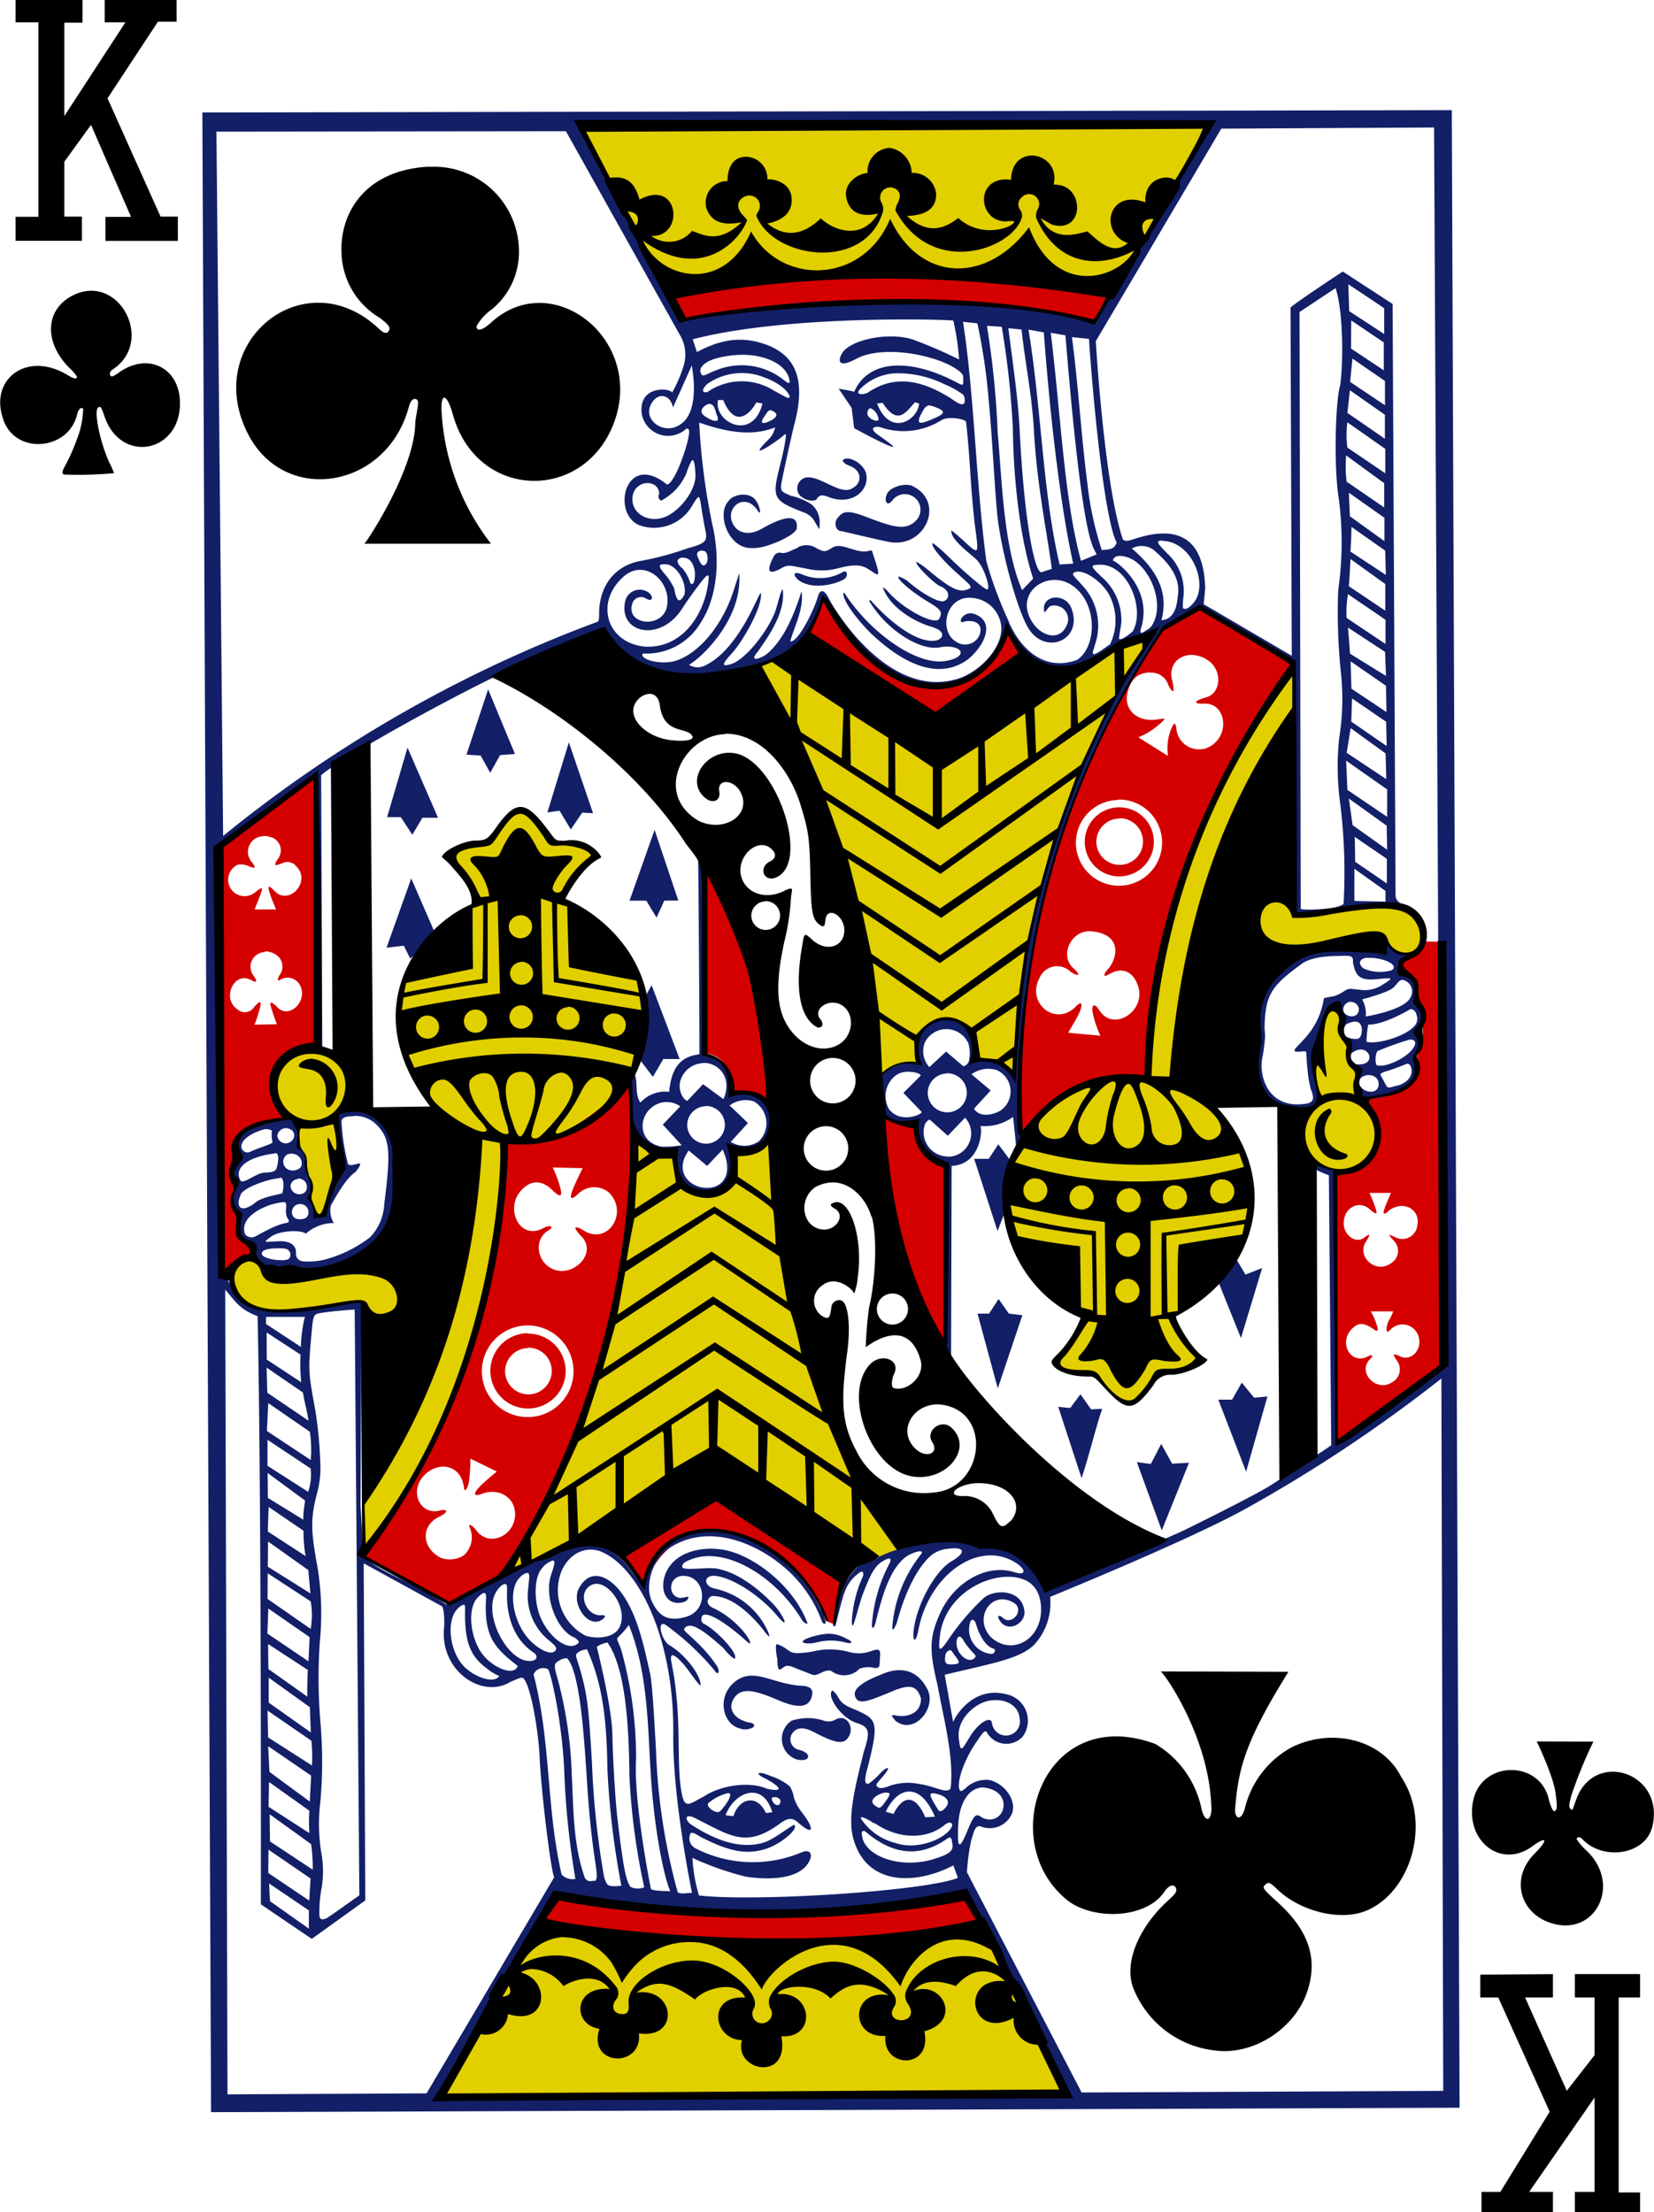 <svg xmlns="http://www.w3.org/2000/svg" viewBox="0 0 212.6 284.38">
  <defs>
    <style>
      .a {
        fill: #e2cf00;
      }

      .b {
        fill: #d40000;
      }

      .c {
        fill: #131f67;
      }
    </style>
  </defs>
  <title>KC</title>
  <g>
    <path class="a" d="M161.25,30.51l-80.52.39L91,50.27c20.92-1.88,39.26-.21,58.37.41Zm-55,68.11c-.09.11-3.35.95-3,1.69,8.53,18.26,12.34,33.11,15.9,51.87a8.31,8.31,0,0,1,4.71-1.4c-1.44-7,7.35-7.83,7.41-.54,1.68.39,3.42.39,4.94,2.1.68-20.51,8-41.72,17.54-56.42-10.83,4.29-26.71,15-26.71,15s-13.23-5.46-20.77-12.27Zm65.82,2.18c-14.41,13.68-20.05,51.65-19,52.17-18.58-.62-24.21,19.86-8.1,30.9-.64,2.14-2.21,3.88-3.43,5.77a12.94,12.94,0,0,0,5.28,1.35c1.38,1.63,2.73,3.51,4.22,3.67a27.58,27.58,0,0,0,4.12-3.81,27.85,27.85,0,0,0,4.95-1.63c-1.41-2-3.09-4-3.13-5.82,14-9.86,12.08-23.28-.54-30.15,3.76-22.6,9.24-37,15.61-47.3ZM72.82,118.26c-1.83.89-2.83,2.78-4.16,4.26A14.63,14.63,0,0,0,63.35,124s4.17,5.76,3.91,6.07c-13.54,8.87-13.43,21.83-.42,30.36,2.2,18.45-13.48,47.64-14.27,46.79l0,6c10.91-12.06,17.08-34,18.17-52,22.28-1.48,23.07-23,7.73-31.09-1.18-1.08,3.85-6.08,3.85-6.08-1.27-1.26-3.41-1.41-5.29-1.56A22.17,22.17,0,0,0,72.82,118.26Zm94.24,14.89c3.15,7,14.66-1.53,16.66,2.2,1.62,2.11,5.15,2.33,5-1.23-.66-3.53-3-4.31-12.2-2.77-3.5.58-4.93.92-4.91-.67C169.15,127.76,167.08,131.73,167.06,133.15Zm10.69,10.22c-2.58,0-3,10.1-3,13.13-7.48,11.81,15.34,10.47,5.47-2.4.34-1.68-1.26-4.42-1.21-5.63C178.22,148.37,177.86,143.81,177.75,143.37ZM46.16,149.45c-4,.1-8.5,3.81-2,9.16.43.14-.22,1.27,0,3,1.83,3.95,1.34,9.79,2.7,8.9,1.57-1,2.89-5.4,2.55-11.49,0-.4-.55-.82-.45-1.25,3.64-6,.56-8.41-2.79-8.32Zm41.42,11.31c-1,19.73-5.87,39.08-16.83,55.86,9.43-4.39,18.58-10.06,27.44-14.91l20.69,12.8A8,8,0,0,0,121.7,213c-9.53-13.94-12.48-34-16.64-52.17a14.51,14.51,0,0,1-4.55,1.69c-.22,6.29-6.82,8.33-8.17.12ZM37.63,176.15c-2.2.14-3.86,5.6,2.39,6.41,4.41.62,10.06-1.55,12.86-.54,3.26,5.19,6.19-2.45,1.83-3.7-4.67-1.34-14.2,2.15-15.26-.82C38.91,176.49,38.25,176.11,37.63,176.15Zm37.54,85.44-12.49,22,79.82-.48-10.43-21C132.24,261.89,97.21,266.29,75.17,261.59Z" transform="translate(-5.81 -14.21)"/>
    <path class="b" d="M92.49,52.15l1.29,3.1c17.15-2.08,35.09-4.22,53.05.34,0,0,1.31-2.86,1.29-3.06C131.39,48.27,94,49.38,92.49,52.15Zm17.35,43.44,16.31,10.55s7.82-5.52,11.15-7.85l-2-3c-6.9,15.21-19,3.18-23.57-4C111.7,91.34,110.46,94.11,109.84,95.59Zm43.82,5.1a2.28,2.28,0,0,1,2.32,1.57c.64,1.3.89,1,.48-.64-.65-2.56,2.06-4.22,4.62-2.52,1.84,1.24,1.76,4.22-.26,4.77-1.62.44-1.67.87-.24.8,2.57-.12,3.25,3.3,1.43,5a2.92,2.92,0,0,1-5-1.86c-.11-.68-.25-.67-.48-.28a6.52,6.52,0,0,0-.58,3.87L152.13,109a9.69,9.69,0,0,0,3.15-2.09c.12-.13.22-.23.22-.29s-.42,0-1.2.12c-2.29.24-4.05-1.25-3.58-3.4.4-1.84,1.35-2.64,2.94-2.68Zm-16.73,59.53c4.13-4.72,9.25-7.75,16.37-7.32.91-19.78,7.77-37.37,18.75-53.21L160,92.42l-4.85,2.92C143.46,111.88,136.29,132.87,136.93,160.22ZM46.34,114s-8.18,6.12-12,9.08l.19,54.54,1.05.36c.08.12-.09-.81.4-1.23a5.42,5.42,0,0,1,1.39-.88c1-.38,1.1-1.08.12-1.69a2.27,2.27,0,0,1-1-2.4,2.07,2.07,0,0,0-.33-1.62,2.81,2.81,0,0,1-.11-2.57c.18-.44.16-.56-.15-1.15a3,3,0,0,1-.15-2.44,6.12,6.12,0,0,0,.18-1.63c0-2.17,1.76-3.61,5.07-4.07,1.3-.17,1.34-.23.74-1.31-3.35-6.13,4.18-9.32,4.75-8.34Zm103.22,3a5.54,5.54,0,1,1-5.46,5.62A5.53,5.53,0,0,1,149.56,117.05Zm.05,1a4.44,4.44,0,1,0,4.51,4.37A4.43,4.43,0,0,0,149.61,118Zm.12,1.4a3,3,0,1,1-3,3.06A3,3,0,0,1,149.73,119.44Zm-110,2.28a2.22,2.22,0,0,1,.7.11,1.77,1.77,0,0,1,1.12,2.81c-.59.9-.52,1,.51.6a1.46,1.46,0,0,1,1.86.42c1.91,1.9-.94,5.08-2.81,3.15-.93-1-1-.67-.37,1,.21.53.55,1.36.55,1.36l-2.75,0,.63-1.61c.47-1.25.49-1.43-.5-.65a2.11,2.11,0,1,1-2.71-3.23c.42-.4,1.09-.41,2,0,.68.27.76.08.25-.56A2,2,0,0,1,39.69,121.72Zm56.89,4.89c-1.12,7.31-.14,17.56-.17,23,3,.56,3,2.59,3.47,5.11,1.45-.5,4.61,1.63,5,1.44C105.25,148.8,101.4,127.27,96.58,126.61ZM146,133.93c4.23.34,3.42,3.61,2.16,4.95-.6.68-.49,1,.17.6,1.78-1.08,3.2-.3,3.78,1.56,1,3.17-3.19,5.9-5,3.05-.63-1-1-.74-.86.27a13.63,13.63,0,0,0,1,3l-4.14-.38s1.26-2.1,1.48-2.67c.47-1.18.22-1.49-.66-.54-2.6,2.37-6.19-.67-4.51-3.81a2.45,2.45,0,0,1,4-.82c1.1.72,1.34.41.35-.47-1.85-1.64-.23-4.93,2.25-4.73ZM39.89,136.52H40a2.41,2.41,0,0,1,1.1.32,1.82,1.82,0,0,1,.66,2.71c-.37.57-.26.93.17.56a1.79,1.79,0,0,1,2.35.61c1.28,2-1.22,4.62-2.81,3-.71-.74-1-.77-.89-.28.23.9.82,2.45.82,2.45l-2.87.05a18.94,18.94,0,0,0,.76-2.45c.11-.66-.16-.56-.84.21a1.4,1.4,0,0,1-2.12.27c-2.09-1.39-.41-5,1.77-3.75.75.41.86.17.27-.61a1.89,1.89,0,0,1,1.49-3ZM189,135.25c-4.65,4.81-3.19,2-1,5.63,0,2.41,1.42,4.3.3,8.11a2.21,2.21,0,0,0-.19,1.85c-.34,4.2-3.71,4.15-7,4.8.55,0,5.19,8.56-3.48,9.23l.1,34.92,13.6-10-.06-54.51ZM86.88,153.69c-3.86,2.49-9.28,8.7-16.09,7.35-.82,21.78-8,38.65-18.17,53.15a115.88,115.88,0,0,0,11,6.18c3-1.57,4.76-2.22,7.75-4.68C83.62,196.74,87.51,176,86.88,153.69Zm32,4c.69,11.19,2.51,21.79,8.33,30.29l.39-23.78c-2.07-.49-3.77-1.84-4.38-5.64Zm-42.07,6.61,3.89.09s-.88,1.76-1.27,2.74c-.46,1.2-.24,1.45.65.61a2.94,2.94,0,0,1,4-.22c2.57,2.58-.12,6.77-3.16,4.93-1.3-.79-1.52-.52-.49.59,2,1.87-.08,4.55-2.43,4.57a3,3,0,0,1-2.93-2.86,2.5,2.5,0,0,1,1.22-2.35c.85-.48.24-.79-.68-.29-3,1.62-5-2.55-2.76-4.92,1.31-1.37,2.7-1.24,4,.06.94.92,1.27.84,1-.24a13.67,13.67,0,0,0-1-2.71Zm105,3.27h2.79c-.28.69-.63,1.4-.85,2.08s-.07.84.67.12c1.92-1.29,4,0,3.56,2a1.93,1.93,0,0,1-2.84,1.49c-1.2-.54-.81-.31-.13.51a1.84,1.84,0,0,1-.47,2.88c-1.9,1.34-4.41-.89-3.15-2.82.74-1.16.4-1-.28-.47-1,.74-2.54-.31-2.57-1.77-.12-2.09,2-3.27,3.48-1.79.71.6.89.53.57-.34A15,15,0,0,0,181.82,167.55Zm.15,15.23,2.92,0a5.11,5.11,0,0,1-.49,1.06c-.53,1-.45,2,.11,1.33a2.13,2.13,0,0,1,3.55.59c.76,1.67-.71,3.52-2.24,2.82-1-.46-1.06-.36-.4.6a1.88,1.88,0,0,1-.69,2.73c-2,1.31-4.51-1.3-2.8-3,.46-.44.31-.66-.24-.36-2.27,1.23-3.94-1.83-2-3.62.84-.76,1.47-.71,2.84.24.43.29.51,0,.21-.76A8.59,8.59,0,0,0,182,182.78ZM73.55,184.61a5.89,5.89,0,1,1-5.8,6A5.89,5.89,0,0,1,73.55,184.61Zm.06,1a4.84,4.84,0,1,0,4.91,4.76A4.83,4.83,0,0,0,73.61,185.66Zm.06,1.86a3,3,0,1,1-2.94,3A3,3,0,0,1,73.67,187.52Zm-7.4,14.26,3.4,1.66s-1.61,1.31-2.25,2c-.81.87-.76,1.28.35.86,2.1-.79,4.21.39,4.25,2.58,0,2.91-3.4,4.32-5,2.11-.5-.66-1.08-.93-.85-.39a3.1,3.1,0,0,1-.76,3.62,3.35,3.35,0,0,1-2.93.32c-2.49-1.28-2.61-4.14-.24-5.27,1.19-.57,1.23-1.1.06-.81-2.45.61-3.87-2.34-2.11-4.37s4.92-1.71,5.26,1.48c.06.56.44.15.62-.72A20.71,20.71,0,0,0,66.27,201.78Zm31.67,4.79S85.5,213.65,85.88,214c.07.05,2.76,3.82,2.76,3.82,6.17-14,21-2.4,23.32,4.74a6.91,6.91,0,0,0,1.16.48c.06-.51,1.08-5.47,1.08-5.47ZM78,258c-.62.78-2.71,3-2.45,3.08,18.29,3.93,37.15,3.62,56.35,1.53L130.42,258c-19,4.83-52.43,0-52.43,0Z" transform="translate(-5.81 -14.21)"/>
    <path class="c" d="M31.82,28.67l1.12,257.08,160.48-.57-1-256.81Zm48.81,1.84,80-.33c-3.75,9.75-14.56,25.14-14,25.18-16.65-2.75-33.81-4.14-53,0Zm-47,.62,44.92-.05L93.4,57.63A5,5,0,0,1,93.75,61a16.87,16.87,0,0,1-1.56,3.7c0-.56-4.27-1.1-3.91,2.6a3.44,3.44,0,0,0,5.77,2c.38,0,.38.32.29.93-.21,1.43-1.74,6-2.78,6.29-5.32-4.37-7.22,3.6-3.63,5.19a5.63,5.63,0,0,0,6.76-2.34c1.14-1.91,1-1.59,1.37.72.14.86.33,1.86.42,2.31.31,1.41,0,1.68-2.36,2.32a37,37,0,0,1-5.79,1.57c-3.58.59-5.42,3.29-5.51,6.58,0,.71,0,1-.14,1.25a169.41,169.41,0,0,0-48.19,27.56ZM135.51,94.18a51.56,51.56,0,0,1-2.92-7.84c-1.32-9.87-1.56-21.58-3-30.76l1.85.2a76.34,76.34,0,0,1,1.45,9.85c.37,3.56.76,11,1.07,14.37.46,5,2.75,13.14,4.17,15.18,2.3,3.33,6.94,1.18,5.39-2.78-.8-2.05-3.92-1.71-3.49.41,0,.38.3-.27.75-.67a1.77,1.77,0,0,1,2.08,2.58c-1,2.16-3.89,1.17-4.86-1.54-1.15-3.25,2.73-5.68,5.64-3.7,3.23,2.2,3.24,7.79.63,9.56-4.38,1.6-7.36-1.6-8.79-4.86Zm10.83,4.11c-.17-.1,0-.44.23-1.25a7.54,7.54,0,0,0-1.66-7.59c-1.08-1.23-1.49-1.45-.92-1.68,1.2-.47,3.87,1.47,4.61,3.37a7.05,7.05,0,0,1-.12,5.92C147.77,97.51,146.67,98.42,146.34,98.29Zm3.31-2c0-.35.23-1.46.29-2a7.37,7.37,0,0,0-2.52-5.91c-1.46-1.4-1.59-1.55-.21-1.57,3.57-.06,5.84,5.71,4.2,8.55C151,95.79,149.69,96.71,149.65,96.28Zm3-2c1.05-4.92-3.71-8.19-3.8-8,.23-1.1,2.12-.47,2.77,0,2.4,1.61,3.78,5.83,2.31,8.23a1.48,1.48,0,0,1-.62.62c-.5.32-.79.57-.89.35s.2-.88.23-1.12Zm-41.85-16c.5-.49.65-.51,1.6-.15,3,1.13,5.38-1,4.68-3.27A3.11,3.11,0,0,0,115,73.18c-1.13-.11-1.15.48.07.94,1.49.56,1.64,2.14.32,2.85-1.54,1-4.07-1.6-5.92-1.38a1.43,1.43,0,0,0-1,2.11C108.94,78.41,110.28,78.84,110.82,78.38Zm-3.32-.33c-1-.48-1.43-.47-1.24-1.6.14-.75,1.2-5.76,1.7-7.7,1.52-5.81.09-9-4.19-10.33-2.9-.88-5.41-.43-8.36,1.14l-.54-1.64c12.41-3.24,33.58-2.52,33.5-2.4a33.29,33.29,0,0,1,.74,5,59,59,0,0,0-6-2.59c-3.19-1-8.23.09-9.12,1.92-.51,1-.24,1.73,1.9.58,3.5-1.89,10.66-.45,13.19,1.55.58.46.55.56.56,1.1,0,.83.07.87-1.08.26-6-3.08-11.16-2.72-12.93,1.32-.41-.12-2-.39-2-.39l1.67,2.48.32,2.59s2.74,1.52,4.25,2.16.63,0-1.2-1.31c-1.33-.93-.27-1.23.61-.87a9.12,9.12,0,0,0,7.55-1c1-.6,3.14-.08,3.17.2,0,0,.29,2.26.58,7,.14,2.24.41,5.17.57,6.37.47,3.62.61,3.83-1.3,2.09a22.14,22.14,0,0,0-1.72-1.49c-.24,1.12,2.57,3.1,3.23,3.77,1,1,1.79,3.67,1.39,3.82-.25.1-2.92-2.17-5-4.21a21.41,21.41,0,0,0-2-1.75c-.44.29,1.33,2.28,3,3.78,1.94,1.74,2.16,1.89,1.51,2.15-1.2.49-2.28-.11-5.19-2.52a8.21,8.21,0,0,0-1.44-1c-.26.35,2.42,2.9,3,3.11,1.14.41,1.46,1.5.57,1.93-.6.29-2.82-.93-4.6-2.47a3.6,3.6,0,0,0-1.27-.68c-.35.22,1.64,1.94,3.54,3.09s2.16,1.4,1.69,2.33S122,92.61,120,90.32c-.43-.49-.78-.7-.69-.53.89,2.46,3.82,4.23,6,4.93a4.84,4.84,0,0,1,1.21.49c.62.49.48,1-.19,1.29-2.32.65-6-2.16-8.6-5.11-.31-.12-.13.26,0,.39,2.19,3.49,6.37,6.14,8.89,5.65,1.48-.29,2.66.15,2.67.65s-.8,1-2.39,1.16c-3.58.25-9.18-3.67-12.46-8.66-.1-.16-.22-.21-.23-.12-.09,1.06,2,3.65,3.51,5.14,4.64,4.41,9,5.9,12.45,3.42,1.93-1.5,3.8-4.77.93-5.86-1.53-.58-2.49,1.52-1.19.92,1.71-.21,2.1.7,1.88,1.55a2,2,0,0,1-3.07,1.08c-2-1.11-1.62-4.92,1-5.59a4.09,4.09,0,0,1,4.76,3.38c.43,3-2.95,6.23-5.65,7-9.24,2.75-16.45-10.08-16.49-10.37-.47-.9-1-1.37-1.38-.33-.37,1.51-2.46,5.92-3.57,5.89.34-1.55,1.81-4.17,1.45-6.46-.62,1.88-1.91,5.9-4.4,8-.65.58-2.54,1.27-1.23-.24,1.57-2.21,3.62-5.23,3.2-8.06-.42.63-.65,2.25-1.12,3.31-1.2,2.67-3.81,5.84-5.53,6.35-1.27.38-1.15,0,.15-1.42s3.87-5.79,3.71-7.65c-.08-.82-2.57,7.11-7.25,9.28a2.09,2.09,0,0,1-2-.12c1.84-1.06,6.93-6.08,6.45-11.77l-.67,2.1c-1.73,5.44-5.43,9-8.32,9.32-2.31.23-3.92-.7-3.34-1.11a8.07,8.07,0,0,0,7.36-3.92c2-3,2.68-7.73,1.5-12.76a85.24,85.24,0,0,1-1.67-13c3.27,1.12,6.57,1.87,9.76.62-.32,1.3-.86,1.46-1.7,2.45-.61.71-.4.88,2-.8.7-.49,1-.88,1.07-.75s-.11,1.55-.8,4.22c-1,4-.77,4.28,3.06,5.79a2.63,2.63,0,0,1,1.24.85c.12.14.75,1.27.8,1.31s.11-1.15,0-1.47a2.89,2.89,0,0,0-1-1.71,7.82,7.82,0,0,0-2.54-1.08Zm72.42,52.08,0-4.14,4,2.85,0,1.37ZM173,131l-.15-76.68,4.63-3.07c1,3,1,9.56.6,12.46-.6,1.89-.87,10.31-.19,14.59a43,43,0,0,1-.07,11.76,75.14,75.14,0,0,0,.34,10.58,31.4,31.4,0,0,1-.22,8.49,34.88,34.88,0,0,0,.16,8.55,72.37,72.37,0,0,1,.41,12.72C177.88,131.18,172.69,131.29,173,131Zm6.12-80.24s3.11,2.05,4.61,3.08l0,3.31-4.5-2.94Zm-46.47,5.34,1.92.12A111.51,111.51,0,0,1,136,69.33c.09,7,1,14.41,2.61,19.27l-1.42,1.48c-2.41-5.56-2.6-14.33-3.14-20.26a112.84,112.84,0,0,0-1.38-13.69Zm46.84-.7,4.19,2.83,0,3.59-4.21-2.8Zm-44.07,1,1.7.18c.51,4.74,1.3,8,1.6,13.18.39,6.76,1.56,12.3,2.29,17.58l-1.27.42c-.85.39-2.25-5.84-2.88-18.48-.19-3.83-.84-8.13-1.44-12.88Zm2.56.18,2,.36c.89,12,2.31,23.27,3.78,29.73l-1.75.11c-2.18-9.23-2.32-19.91-4-30.2Zm2.92.42,1.86.32c2.23,27.45,3.61,27.09,4,28.17l-2,.82c-2.17-7.89-2.61-19-3.89-29.31Zm8.43,27c-.32.92-1.07.84-1.9.93a42,42,0,0,1-1.84-8.47c-.84-6.47-1.15-12.53-2-18.91l2.21.23c-.07.05,1.57,22.5,3.56,26.22ZM101.73,59.83c2.92.14,5.34,1.45,5.57,3.36.06.44-.28.23-.68-.08a8.7,8.7,0,0,0-8.81-1.28c-.76.27-1.37.7-1.71.64a.78.78,0,0,1-.16-1C96.74,60.08,100.29,59.76,101.73,59.83ZM95,63.68c.06,3-.68,4.68-2.26,5.38-1.92.85-4.37-1-3.18-3,.9-1.53,2.45-1.07,2.75.54l2.43-5.42s.25,1.72.26,2.48Zm88.83-.49,0,3.12-4.48-3,.3-3Zm-79.61-.4c2.21.87,3,1.94,3.1,2.42-.13.35-.35.11-2-.76a7.73,7.73,0,0,0-8.58.16c-.71.14-.78-.26-.07-1A7.71,7.71,0,0,1,104.19,62.79ZM121,62.2a13.53,13.53,0,0,1,6.23,1.42,10.84,10.84,0,0,1,2.22,1.21c.45.23.48,1.26.15,1.34s-.78-.19-1.5-.7c-4.67-3-8-2.65-10.73-.79a1.81,1.81,0,0,1-.79.2c-.52,0-.54-.25-.33-.53A6.79,6.79,0,0,1,121,62.2Zm58.32,2.18,4.5,3.15v3.09L179,67.29ZM98.11,65.64l.66,0c1.53,3.71,3.45,1.8,4.25.31l.8.13c-1.25,5-6.35,2.37-5.71-.46ZM97,66.13c.74.09.71.93,1,1.55.52,1.36-1.46.21-1.79-.13C95.58,67,96.4,66.2,97,66.13ZM119.26,66c1.94,3,3,1.2,4.16-.08l.53.17c-.14,2.11-3.71,4.37-5.4,0Zm6,.33a4,4,0,0,1,1,.31c1.06.43,1,.74-.17,1.26-1.88.84-2.53,1-2-.23.32-.54.54-1.26,1.13-1.34Zm-7.37.45a1.78,1.78,0,0,1,.84,1.36c0,.44-1.43-.07-1.43-.77C117.31,66.91,117.55,66.55,117.85,66.77Zm-13,.17c1,.36.85.82.17,1.23-1.2.67-1.72.54-.94-.51C104.45,67.17,104.53,67,104.86,66.94ZM179,68.5l4.87,3.42,0,3.14L179,71.75a12.35,12.35,0,0,1,0-3.25ZM94.82,73.36c.23,0,.33.77.38,1.89.09,1.85-1.8,4.44-3.71,5.33-2.3,1.07-4.76-.44-4.35-2.66.38-2.06,3.3-2.14,3.41-.24-.29.49.11.91.28.87A7.11,7.11,0,0,0,94.06,75a7.21,7.21,0,0,1,.66-1.57A.14.14,0,0,1,94.82,73.36Zm84.05-.58,4.86,3.55,0,3.12-4.83-3.32a16,16,0,0,1-.06-3.35Zm-59.06,5c-.37.61-.07,1.72.69.78a2,2,0,0,1,3.24,2.36c-1.36,1.63-3,1.11-6.58-.25-2.59-1-3-.65-3.63.06s-.26,1.77.42,1.76c2.09.47,3.91.93,6.07,1.38,4.58.94,7.37-4.95,3.19-7.12C122.21,76.18,120.14,76.86,119.81,77.73Zm-20.2.68c-1.79,1.6-.32,5.8,2.3,6.18a5.72,5.72,0,0,0,2.31-.22c1.84-.53,3.86-1.61,4-2.25.37-2.88-3.91-.29-4.48,0-1.35.82-2.78.71-3.5-.26-1.63-2.2,1.28-4.72,3-2,.45.67.29-.47-.2-1.25C102.36,77.52,100.58,77.59,99.61,78.41Zm79.58-.91,4.57,3.23,0,3-4.44-3.2Zm.34,4.4L183.86,85l.08,3.12-4.55-3c.09-1.13.11-2.18.14-3.25Zm-24.29,1.8c3.81.06,6,5.69,3.95,8-.6.7-1.07.88-1.34.62a8.46,8.46,0,0,1,.07-1.39,6.57,6.57,0,0,0-2-5.55C154.66,84.12,154.19,83.72,155.24,83.7Zm-46.9.89c-.72.26-1.49.78-2.07.65s-.87.16-1.09.62c-.88,1.75-.61,2.31,1.12,1.32.82-.47,1.11-.3,3.3.11a8.23,8.23,0,0,0,4-.09c1.72-.45,2.74-.48,3.61,0s1.46,1.13,1.48.6-.64-2.22-.76-2.75c-.06-.25-.49,0-.89,0-1.43.11-3.12-1.17-4.22-.5-.88.54-1,.69-2.2,0A2.34,2.34,0,0,0,108.34,84.59Zm45.88.39c2.58,2.16,3.24,4.07,3,5.64-.13,1.14-.22,2.4-1.33,3.08a3.45,3.45,0,0,1-.8.21c.86-3.24-.16-6.15-3.8-9.24A2.63,2.63,0,0,1,154.22,85ZM96,85a1.29,1.29,0,0,1,.37.06c.45.15.52,1.32.16,1.69s-.63.06-1-.87C95.23,85.35,95.54,85,96,85Zm-2.38.91c.94,0,1.3.84,1.46,1.53s0,2.33-.54,1.73a5.4,5.4,0,0,0-1-1.88C92.63,86.58,92.72,85.91,93.66,85.89ZM91,86.76a2.79,2.79,0,0,1,.52,0c1.47.24,2.6,2.58,2.26,3.91-.78,1.43-1.07.47-1.32-.83a8.28,8.28,0,0,0-1.18-1.81C90.53,87.18,90.41,86.78,91,86.76Zm88.4-.68,4.47,3.21v3.43l-4.69-3.15c.11-1.2.16-2.35.21-3.49ZM88.1,87.47c2.19,0,4.06,2.55,3.37,5-.86,2.56-5.12,2-4.42-.54a1.18,1.18,0,0,1,1.74-.81c1.08.66,1-.42.28-.8a1.92,1.92,0,0,0-2.85,1c-1.13,4.18,4.25,5.61,7.17,1.29a48.59,48.59,0,0,1,2.88-4c.57-.64.7-.58.6.26-.37,3.88-3.08,8.74-8.16,8.47-4.94-.47-6.48-5.7-2.75-9a3.32,3.32,0,0,1,1.93-.87Zm26.16.21a5.84,5.84,0,0,1-5.22.43c-1.32-.57-1.3,0-.73.56,1.65,1.41,4.66.77,6,0,.41-.25.55-1,0-1Zm69.64,6.21V97l-5-3.35a14.35,14.35,0,0,1,.17-3.06Zm-4.82,1,4.76,3.13.12,3.09-4.62-2.86Zm.33,4.34,4.55,3.14.06,3.38-4.5-3ZM68.55,102.83l-2.78,8.4,1.82.11,1.23,2.22,1.27-2.27,1.91-.15ZM179.6,104l4.38,3,.07,3.12-4.55-3.14Zm-.18,3.82,4.49,3.25.09,3.31-5.09-3.39ZM78.93,109.65l-2.76,9,1.56-.22,1.45,2.41,1.47-2.16,1.39.08Zm-20.74.67-2.62,8.94h1.76l1.48,2.26,1.3-2.18,2,0ZM178.84,112l5.27,3.7,0,3.52L179,115.76Zm5.21,8.36.06,3.09-4.44-3.16-.48-3.42Zm-94.1.54L86.73,130l2.16,0,1.31,2.18,1-2.19H93Zm90,.9,4.12,2.82,0,3.17L180,125Zm-78,36.79-2.35-2.26a3.41,3.41,0,0,1,3.12-.52,3.25,3.25,0,0,1,.62,5.13,3.3,3.3,0,0,1-3.6.07Zm-2.09-3.72c0-3.48-1.79-4.37-3.31-5.08,0,0-.25-22-.22-22.71,0,.09-.39-2.39-.43-2.54h0l-.36-.09c.06,2.24.21,25.15.17,25.3-2.84.33-3.63,2.25-3.89,4.83a4.27,4.27,0,0,0-3.69,1.38c-.82-1.12-.21-2.77-.86-3.94-2,6.85,1.86,11,5.18,10.58.54,6.58,7.79,7.77,7.54-.22C108.8,161.83,105.83,153.76,99.89,154.83ZM58.67,127.14l-3.18,8.91,2.23-.26.81,1.65c3.57-3.15,5.37,1.71,3.55-2.45ZM179.42,143a1.1,1.1,0,0,1,1.05.84c.08,1.5-1.94,1.17-2,.22A1,1,0,0,1,179.42,143Zm1.32,9.78c.87-.72,2.26-.31,2.28.76s-1.08,1.27-1.93.74a1,1,0,0,1-.35-1.5Zm.12,2.65c4.78.36,8.33-2.88,6.81-5.21,1.28-1.62.24-2.54.59-3.47,1-1,.16-3.27-.09-3.28-.21-3-1.08-3.38-2.38-5-.39-.47.91-.92,1.41-1.72a2.34,2.34,0,0,1-2.61-.69l-.56-.7c-8.85.41-16.79,1-16.49,13-1.27,5.09.88,9.63,7.06,8.23,1.35-1.21.46-3,.29-3.8a10.34,10.34,0,0,1,.25-4.9c.53-3.35,3-6.46,3.25-1.21.43-.66.23-.76.94-1,1.7-.61,1.69,1.1,1.35,1.79-.23.36-.56.33-.91.29s-1.14-.24-1.15-.42c-.13.54.9,1.56.79,2.07s-.22.44.23.12c2.13-1.52,3.46,1.88.38,1.49C181.54,151.83,179.29,154.2,180.86,155.42Zm-3.15-18.31c1.68-.08,2.08-.1,2,.78.32,1.63.73,2.38,2.85,2.21s2.81-.41.66.88a4.18,4.18,0,0,1-2.72.45c-1.3-.11-1.2-.24-1.94.2a4.53,4.53,0,0,1-1.2.61c-.5.09-1.38.28-1.38.28a9.68,9.68,0,0,1-2.3,5c-1.48,1.68-2.23,2-.42,1.85.67,0,.33-.3.62,2.42a14.07,14.07,0,0,0,.42,2.43c.47,1.24.53,1.85-1.26,1.94-4.47.34-5.51-4-4.92-6.24a24,24,0,0,0,.3-2.42c0-.5-.08-.93-.06-1.44.1-4.15,1.08-5.24,4.76-7.94C174.23,137.3,176.23,137.13,177.71,137.11Zm3.93.23c2.06-.05,4.06.95,3.06,1.59a5.19,5.19,0,0,1-3.61-.22C180.26,138.12,180.57,137.36,181.64,137.34Zm-92.07,3.52-.82,1.45-.86,6.75.16,1.37,1.68,2.21,1.34-2.29,2.1,0Zm96.54-.68a1.51,1.51,0,0,1,1,2.24c-.75,1.66-5.75,2.46-5.75,2.46a3.8,3.8,0,0,0-.46-2.2s3.33-.87,4-1.51c.47-.43.76-1,1.13-1Zm1,3.76c.48,0,.74.36.87,1.08a1.44,1.44,0,0,1-.39,1.12c-1.27,1.38-4.84,2.34-6.13,2a12.58,12.58,0,0,1,.22-2.22C183.39,146,186.28,144.44,187.1,143.94Zm-50.89,8.5c-1.71-2.46-5.49-2.1-5.08-1.93,0-2.1-.34-5-3.54-5.31s-4.88,4-3.65,5.82c-2-.83-5,1.24-5,1.44-.26,0-2.54,6,4.37,6.34.63,2.85,1.7,4.23,3.91,5.4l.05,23.23.78,1,.07-24.34c3.53-.16,4-4.2,3.71-5.13a6.24,6.24,0,0,0,4.19-1.17l.42,4s.83-1.4.64-2.14c-1.53-22.82,6.72-47.5,17.55-63.49.58-.68.76-1.48,1-1.48,2.64-1.43,4.31-2.39,4.31-2.39,4.36,2.1,12.14,7.15,12.14,7.15l.12,32.51c-.12-.32,14.5-1.63,14.28-1.23,0,0-1.28-.5-1.3-1.36l-.38-76.08-6.4-4.17s-5.25,3.43-6.72,4.61l.16,44.79-11.33-6.64s.18-1.58.2-2.1c-.18-6.11-3.19-8.16-8.9-6.35-.76.25-1.3.46-1.67.15-2.41-7-3.49-25.51-3.49-25.51l16.13-27.32,27.35-.15L190.67,135l1,54.7-14,10.17-.2-35a17.08,17.08,0,0,0-2.53-1,.35.35,0,0,0-.09.65,12.27,12.27,0,0,0,1.77.78l.3,34.73s-5.43,3.65-7.86,5.18c-1.8,1.12-7.53,4-10.91,5.66-1.32.64-2.65,1.16-2.77,1.26-4.62,2-8.78,3.37-12.63,5.42-2.65,1.09-2.53,0-3.1-.85a16.28,16.28,0,0,0-18.48-3.27,12.8,12.8,0,0,0-2.76,1.14,2.87,2.87,0,0,1-.85.4,4,4,0,0,0-1.53.72,7.24,7.24,0,0,0-1.86,2.8,32.31,32.31,0,0,0-1.3,4.65c0,.15.29.12.31.14s.89-3.73,1.22-4.45a5.12,5.12,0,0,1,2.11-2.59c.22,0,.41.3.12.84a16,16,0,0,0-1.22,4.38c-.13.94-.15,1.7,0,1.74s.87-2.87,1.25-3.89c1-2.67,1.6-3.78,2.55-4.35s1.2-.5,1,.12a19.87,19.87,0,0,0-2.33,8c0,.59.26.61.5-.38.79-3.15,1.88-7.4,4.44-8.68,1.1-.49,1.58-.47,1.47-.11a17.16,17.16,0,0,0-3.79,9.52c0,.46.2.37.6-.63,1-3.8,2.56-7,4.38-8.62a4.14,4.14,0,0,1,2.27-.87c2.16-.27,2.23.53.36,1.62-2.14,1.25-4.61,5.78-4.89,9.18-.09,1.18.32,1.3.62-.27,1.27-6.76,7.06-11.23,11.71-9.16,2.09.94,2.47,2.23.65,1.65-3.69-1.16-7.78,1.45-9.46,5.09-1.53,3.29-1.49,5-.42,9.43.73,4.08,2.15,9.28,1.68,13.27-.5.78-2.1-.32-4-.55a7.06,7.06,0,0,0-3.72.19c-1,.39-1.63.49-1.82-.07-.06-.18.8-1,1.18-1.54.62-.78.27-.9-.6-.06a9.31,9.31,0,0,1-1.58,1.43c-.55.11-.57-.5-.13-2.07,1.55-6.08,1.13-6.19-1.52-7.42-2.63-1-1.8-1.51-3-2.5-.82.64,1.07,3.58,3.21,4.22,1.75.53,1.54,1.42.77,3.83-.78,3.37-2.1,7.83-1.34,10.83,1.62,6.29,8,6.16,12.9,3.62l.59,1.6c-4.13,1.68-25.93,3.11-33.28,2.26a20.22,20.22,0,0,1-.85-4.83,38.91,38.91,0,0,0,6.8,2.4c2.83.45,7.19.47,8.3-2.14.34-.76,0-1.4-1-1a16.17,16.17,0,0,1-13.67-.47,1.44,1.44,0,0,1-.64-2c.42-.09,1,.37,1.31.54,3.75,1.9,5.81,2.26,8.25,1.54,1.86-.55,4.36-2.56,3.74-3.12-.63.21-2.71,2-4.14,2.34-3,.79-6.1-.42-9.16-2.4-1-.82-.52-1.42.64-.76,4.59,2.31,6.51,3.84,10.9.6,1-.73,1.53-.64,2.11-.2,2.28,2.05,2.27.9.6-1.22a6.25,6.25,0,0,1-1-1.88,3.91,3.91,0,0,0-.51-1.41,7.26,7.26,0,0,0-2.52-1.36c-1.54-.68-2-.35-.91.2,2,1,3,2,.48,1.45-2.24-1-6-.44-8.11,1-1.66.82-2.4,1.68-2.79-.15-.82-3.83,0-9-1.12-15.72-.21-1.27-.47-2.08-.2-2.26s1.19.61,2.25,2.09c.49.68,1.45,2,1.44,1.71,0-1.41-2.17-4.07-4-5.12-1-.57-1.68-3.23-.54-2.65a34,34,0,0,1,6.35,5.91c.4.66.75.24.32-.55a18,18,0,0,0-2.39-2.88c-1.86-1.81-2.07-1.73-1.72-2.1.71-.73,2.22.21,4.92,2.65.69.88,1.6,1.66,1.49,1.23.28-.68-2.42-3.58-4-4.36-.3-.18-.34-.38-.32-.74.16-1.37,3.25.64,5.83,3,1,.88.16-.78-1-1.9a11.52,11.52,0,0,0-3.24-2.36c-1-.4-1-1.22-.27-1.57,2.58-.11,5.24,2.52,6.82,4.59.44.57.84,1,.39-.07a9.71,9.71,0,0,0-6.64-5.44c-1.72-.3-1.68-1.85-.07-1.67,1.78.19,4.69,1.79,7.16,4.28.71.72,1.92,2.36,1.67,1.4a8.35,8.35,0,0,0-1.63-2.28c-2-2-4.37-3.78-6.86-4.3-1.16-.33-4.61.33-4.63-.27,0-.44.36-.7,1.46-1.07,4.27-1.42,10.51,2.25,13.92,7.88.25.4.71.58.74.49-1.65-4.61-6.77-8.78-10.85-9.5-2.77-.44-5.56.27-6.89,2.13-1.49,2.1-.91,4.92,1.33,4.69,1.18-.11,1.09-.78,1.07-.8s-.77.24-1.19.16c-1.54-.3-1.38-3.08.87-2.8,2.59.31,2.95,4.39.06,5.24-2.66.79-3.64-.42-4.37-1.87-1.07-2.11.08-5.52,2-6.83,5.27-3.66,11.94-.59,15.7,3a16.53,16.53,0,0,1,4.08,6.23c.22.53.62.5.48-.07-5.3-13.51-21.1-15-23.45-4.61,0,0-.08.32-1.6-1.84-2.47-3.5-6.15-4.28-10.68-1.9a66,66,0,0,0-9.3,4.46c-.46.17-3.4,2.19-3.87,1.77-4.49-3-8.41-4-10.55-6.18.07-.41-.31-6.46-.31-6.46l.11-26.13c0-.25-2.38.17-6.4.8-10.68,2.14-9.74-3.48-11.15-3.87-.75-.15-.7.17-.9-20-.06-5.85-.17-16.13-.26-22.85s-.11-12.32,0-12.44A7.93,7.93,0,0,1,35,122.13c2.6-1.84,4.07-3,9.76-7.3a16.65,16.65,0,0,1,1.61-1.16c.66,12.11.07,24.81.39,35.22h.48L47.09,114c-1-.26,22.45-14,35.29-18.42.25-.09.85.18.85.18,7.37,9,26.76,6.3,28.33-4.7,3.21,6.71,17.33,19.73,23.78,4,0,0,2.34,4.51,4.34,4.81,4.51.6,5-.11,14.93-4.93a107.66,107.66,0,0,0-18.4,57.51Zm-6-4.29a4.69,4.69,0,0,1,.12,2.52c-.29.6-.72.6-.72.6l-2.2-1.88-2.15,2a3.05,3.05,0,0,1-.59-3.16A3.09,3.09,0,0,1,130.18,148.15Zm56.77-.3c1.41-.09.68,1.53-1.4,2.62-1.3.69-2.39.88-2.86.64a2.4,2.4,0,0,1,.12-1.77,37.86,37.86,0,0,1,4.14-1.49Zm-90.81,3a2.9,2.9,0,0,1,3,3.05,3.84,3.84,0,0,1-.39,1.6l-2.61-1.92-2,2.12c-.34.12-1.56-1.4-.72-3.06A3.14,3.14,0,0,1,96.14,150.89Zm37.73.91a3,3,0,0,1,.45,5.25c-1,.56-2.62.87-3.36-.27l2.15-2.35-2.47-2.08a3.67,3.67,0,0,1,3.23-.55Zm52.7-.81c.38,0,.47.15.58.5.31,1-.47,2-1.83,2.33s-1.13.44-1.72-.67c-.46-.88-.58-.84.14-1.12C184.62,151.75,185.56,151.41,186.57,151Zm-62.44,1.51s-1.56,1.58-2.24,2.24l2.35,2.45c.11.3-2.71,1.57-4.19-.35a3.34,3.34,0,0,1,1-4.44C122.39,151.57,124.39,152.26,124.13,152.5Zm3.36-.28a2.51,2.51,0,1,1-2.47,2.54A2.51,2.51,0,0,1,127.49,152.22Zm-34.25,4.22L91,158.79l2.43,2.65a12.38,12.38,0,0,1-2.6.18c-3.31-.62-3-4.5-.43-5.52A3,3,0,0,1,93.24,156.44Zm-44.12.8s.44,5,.85,6.68c-.27,2-1.52,3.27-2.09,5.26-.3.89-1.43,2.08-1.65.83-.82-1.54,0-3.45-.71-4.55a19.77,19.77,0,0,1-.47-2.7c-.5-.87-.9-1.28-.83-2.08-.14-3.52-1-2.82-2.58-2.53-1.29.42-3,.59-4,1.35-2.22,1.56-1,2.45-1.85,4.8a5.87,5.87,0,0,1,.21,2.3c-.86,4.2.72,3.86.67,3.92-.66,1,.16,3.14.47,3,1.92.47,1.23,1.88,1.85,2.62s.6,1.09,3.24,1.15c4.76.38,12.33-.33,14-6.14C57.17,163,58.66,155.78,49.12,157.24Zm47.36-.81a2.42,2.42,0,1,1-2.38,2.46A2.43,2.43,0,0,1,96.48,156.43Zm-45.27,1.28a3.81,3.81,0,0,1,2.83,1c1.87,1.79,2,3.42,1.12,10.31a6.58,6.58,0,0,1-1.82,4.28,16.61,16.61,0,0,1-5.89,2.89,9.63,9.63,0,0,1-2.46.23c-.71,0-1.12-.33-1.18-.92.16-1.61-1.48-1.76-2.43-1.67-1.69.06-1.87.24-.81-.58s4-.94,4.51-.4a5.32,5.32,0,0,1,3.6-1.37,3,3,0,0,1-.37-2.28c.71-1.25,1.92-3.48,3.18-4.31,1.25-1.63.19-.9-.59-.87-.44,0-.4-.13-.47-.42a26.93,26.93,0,0,1-.76-5.08C49.67,157.85,50.31,157.72,51.21,157.71Zm-8,1.76a.93.93,0,0,1,0,1.49,1.08,1.08,0,0,1-1.79-.74A1.12,1.12,0,0,1,43.24,159.47Zm84.41,3.45a3.13,3.13,0,0,1-2.93-4.23c.42-.59.6-.5.6-.5l2.31,2.06,2.22-2.32A3,3,0,0,1,127.65,162.92Zm-86.89-3.36a4.12,4.12,0,0,0,.08,1.57c-.4.29-2.11.79-3,1.24a.79.79,0,0,1-1-.92c.24-1,1.74-1.69,2.83-2A1.41,1.41,0,0,1,40.76,159.56Zm.38,2.92c.62-.07.44,1.27.2,2-.23.49-.91.47-1.52.51-1.08.06-2.44,1.31-3,1.11-.19-.09-.33-.6-.35-.93.13-1.8,3.11-2.46,4.7-2.65Zm3.27,1.87a1.47,1.47,0,0,1-1.43.3,1.11,1.11,0,0,1-.25-2C44.14,162.18,45,163.5,44.41,164.35Zm89.71-3-1.23,1.87-1.87,0,3,9.28,1.4-3.63c.19-1.67.41-3.33.58-5Zm-39.82.78,2.39,2,2-2.1c1.53,3.41-.23,5-2.1,4.92C94.57,166.9,92.37,164.94,94.3,162.17Zm-52.56,3.52c.76-.15.44,1.9.33,2-.48.18-2.57.45-3.45,1.2-1.87,1.46-2.67.57-1.8-1.19C37.64,166.64,40.66,165.71,41.74,165.69Zm2.39.1a1.08,1.08,0,0,1,.91,1.72,1.13,1.13,0,0,1-1.9-.74A1,1,0,0,1,44.13,165.79ZM42.89,171c.12.47,0,.33-.92.58a14.39,14.39,0,0,0-2,.87c-1.16.58-1.48.9-1.9.83s-.7-.21-.8-.54c-.41-1.33.67-2.68,3.19-3.6a9.61,9.61,0,0,1,1.77-.39C43.05,168.74,42.13,170.05,42.89,171Zm1.49-2c1.21,0,1.44,1.6.53,1.88C42.79,171.42,43,169,44.38,169Zm-1.5,5.94a.75.75,0,0,1,0,1.15c-.7.34-3.4,0-3.42-.71,0-.5.89-.66,1.73-.68S42.61,174.67,42.88,174.93Zm121.66.83-2.22,3,3,7.46,2.72-9-2.14.84ZM38.92,183.42c.51,23,.42,75.61.42,75.61l6.54,4.44,6.88-4.94c-.07-16.57-.13-28-.2-43.34l10.09,5.54s.31.45.26,2.52c-.7,5.72,4.84,9.44,8.51,7.18,1.42-.6,1.53-.7,1.83-.25.83,1.23,1.76,6.5,1.92,9.86.23,5.07,1.56,15.41,1.89,15.48L60.64,283.33l-25.59.13L34.76,180c1.33,1.57,1.93,2.6,4.16,3.41Zm95.25-2.21-1.23,1.88h-1.48l2.6,9.61,3.16-9.4-1.74-.22ZM52,257.87s-3.19,2.29-4.21,2.95c-.54.2-.8.24-.92-.27a16.72,16.72,0,0,1,.31-3.8,13.42,13.42,0,0,0-.1-4.52,23.41,23.41,0,0,1-.09-6.41,58.33,58.33,0,0,0,0-10.28,67.55,67.55,0,0,1-.06-10.4,36.72,36.72,0,0,0-.28-9.27c-.83-4.6-1-6.19-.1-9.65a12.33,12.33,0,0,0,.42-4.16,51.58,51.58,0,0,0-1-8.55c-.5-3.07-.53-3.5-.07-8.37.1-1,.13-1.64.5-1.95s5-.63,5-.63ZM40,183.51l5,0a17.23,17.23,0,0,0-.51,3.86L40,184.42Zm.08,2,4.36,2.85a23.36,23.36,0,0,0,.09,3.55L40.1,189Zm0,4.52,4.67,3.2c.19,1.24.57,2.5.71,3.62l-5.29-3.59Zm151,1.26.24,91.72-46.48.21-14.74-28.31a26.33,26.33,0,0,1,.51-3.93c.45-1.61.56-2,1.18-2a3.11,3.11,0,0,0,4.06-1.54c.7-1.54-.71-3.88-2.87-4.39a3.76,3.76,0,0,0-3,1c-.61.51-.75.56-.87.12-.28-1,.61-3.71,2.2-6,.88-1.29,1.12-1.67,1.4-1.17a2.85,2.85,0,0,0,4.57.45,3.47,3.47,0,0,0-1.67-5.3c-5-1.61-7.35,3.45-7.29,3.44l-1.08-6.07c6.07-1.48,9.57-2,11.49-3.85a7.93,7.93,0,0,0,2.06-6.17s16.85-6.85,24.73-11.1a188.64,188.64,0,0,0,25.6-17Zm-25.66.67-1.24,2.19h-1.77l3.57,9.26,2.74-9.67-1.71.16ZM40.29,194.59l5.35,3.69a15.48,15.48,0,0,1,.11,3.63l-5.63-3.73Zm104.4-1.13-1.33,1.77-1.53-.16,3,9.16c.91-2.65,1.75-6.24,2.65-8.9l-1.42.07ZM40.2,199.31,45.74,203a6.88,6.88,0,0,1-.32,3l-5.23-3.35Zm114.87.53-1.34,2.58-1.79-.24,3.2,8.78,3.5-8.7-2.17.12ZM40.21,203.58,45,207.1c.07.05-.27,1.61-.19,2.49l-4.57-2.81Zm.13,4.36L44.82,211a18.45,18.45,0,0,0,.27,3.26l-4.86-3.16Zm-.08,4.44,5.18,3.68.27,3-5.48-3.44Zm42.61,1.23c5,1.86,9.62,11.3,9.48,23.53-.1,8.49,2.46,20.6,2.41,20.46s-1.44.2-1.84-.12a79.06,79.06,0,0,1-2.79-18.25c-.25-4.53-.51-9-.79-10-.82-3.65-1.7-7.91-4-10.69-1.82-2.09-3.89-2.46-5.13-.11-1,1.93,1.12,5.12,2.9,4.06.43-.25.68-.65.12-.64-1.84.27-3.08-2.28-1.91-3.49,2-2.14,5.64,2.63,4,5.25-.73,1.13-2.65,1.33-4.19.91a6.6,6.6,0,0,1-3.13-8.36c.88-2,2.79-3.24,4.94-2.53Zm-6,1.22c.4,0,.13.76-.25,1.92-.88,2.78.77,7.11,3.06,8,.68.46.64.64.19.9-1.49.84-4.2-1.68-4.91-4.47-.52-2-.39-4.42.58-5.43a2.77,2.77,0,0,1,1.24-.89Zm-36.65,1.64,5.52,3.61a9.8,9.8,0,0,1,0,3.54l-5.54-3.85Zm33.35-.05c.41,0,.25.68.14,1.93a7.37,7.37,0,0,0,2.69,6.77c.86.73,1.1,1,.73,1.35-.53.56-2.05-.18-3.24-1.42-2.17-2.27-2.89-6.55-1.2-8.1a1.67,1.67,0,0,1,.88-.53Zm61.47.51c2.36-.1,4.35.82,4.57,3.71.32,4.22-3.61,6.53-6.36,4.11-2.46-2.44,0-6.25,2.89-4.47,1.43.91-.28,3-1.44,1.91-.53-.48-.76-.19-.38.37,1.12,1.68,3.33.28,3.17-1.19-.31-2.91-3.88-2.87-5.22-1.73a31.23,31.23,0,0,0-4.67,5.51c-1,1.45-1.2,1.41-1-.38.39-4.73,4.8-7.7,8.49-7.84Zm-64.31.92c.37,0,.22.53.25,1.92.15,3.57,1.66,5.79,3.57,7,.64.71-.18,1.21-1.39.87-2.74-.85-5.54-6.74-3.21-9.27C70.26,218,70.52,217.86,70.72,217.85ZM68.05,219c.38,0,.17.77.2,2.25.08,3.14,1,4.64,3.38,6.56.76.62.85.55.55.89-.8.92-3.5-.38-4.65-2.25-1.38-2.24-1.58-5.61-.3-6.88.36-.36.62-.56.82-.57Zm-2.65,1.51c.31,0,.14.57.19,1.92.11,3.28.86,4.91,3,6.43,1.3,1,1.62.66,1.22,1-.7.66-2.62.09-4.05-1.12-2.16-1.82-2.76-6.31-1-7.84C65,220.68,65.23,220.53,65.4,220.53ZM40.3,221l5.31,3.68-.15,3.11-5.28-3.57Zm92.86,5.83a3.13,3.13,0,0,1-2.72-3.77c.09-.59.43-.93.8-.16.32,1.23,1.14,2.93,2.26,3.26.45.13.07.76-.34.67Zm-46.5-3.67c2.44,6.14,2.4,12.85,2.8,19.18.54,8.42,2,14.1,2.52,15,0,0-2.39,0-2.51-.31,0,0-2.24-11.17-1.9-16.7a51.55,51.55,0,0,0-1.92-14.05c-.78-2.17-.81-.74,1-3.17Zm-46.39,2.4,5.11,3.34c-.07,1.14-.08,2.28-.07,3.43l-5-3.55Zm68.7-.29c0,.19.74.35,1.89.07a7.27,7.27,0,0,1,3.54,0c1,.29,1.16-.05.21-.46a4.83,4.83,0,0,0-2.29-.64C111.22,224.26,109,224.86,109,225.26Zm20.7-.13a8.19,8.19,0,0,0,.86,1.15c.66.76.84.77.54,1.08-.69.72-2.13-.32-2.29-1.65C128.65,224.74,129.13,224.13,129.67,225.13Zm-45.75.27c2.39,3.4,2.74,11.37,2.79,17a85,85,0,0,0,1.91,14.42,2.08,2.08,0,0,1-1.77-.05c-.62-.8-1-3-1.71-9.11-.18-1.57-.54-6.54-.62-10.55-.07-3.54-2-11.19-2-11.19a3.15,3.15,0,0,1,1.45-.56Zm-2.65.85c2.17,4.85,2.52,9.67,2.62,15.51a105.68,105.68,0,0,0,1.79,14.87c-.74.08-1.51.14-1.82-.19a3.05,3.05,0,0,1-.45-1.23,106.55,106.55,0,0,1-1.51-14.38c-.42-6.82-.53-8.51-1.5-11.91-.55-1.93-.74-1.89-.32-2.26a2,2,0,0,1,1.19-.41Zm24.45,1.11c.06,2.26.35,1.34,1.14,1,.6-.05,1.09.28,2.21.69,1.42.52,1.29.69,2.29.2.62-.3,1.11-.4,1.4-.16a2.73,2.73,0,0,0,3.53-.36,3.34,3.34,0,0,1,1.94-.1c.81.07.6-.44.7-1.47s-.26-1-1.19-.68a4.57,4.57,0,0,1-2.75.11,9.22,9.22,0,0,0-4.75-.06c-2.49.39-2.62.14-3.19-.22a4.67,4.67,0,0,0-1.36-.74c-.24,0-.16.83,0,1.81Zm22.12-1c.24-.12.35.21.68.64.55.72.71,1,.25,1.12-1.22.18-1.53,0-1.49-.71s.17-.85.56-1.05ZM78.7,227.4c1.8,1.81,2.26,12,2.46,14.16.65,11.85,1.77,13.55,1.2,14.44-.68,0-.92.24-1.37-.35-1.53-4.34-1.45-8.81-1.69-13.34a53.35,53.35,0,0,0-1.8-12.22c-.56-2-.55-2,.46-2.55a1.83,1.83,0,0,1,.74-.14Zm-2.42,1.42c.63,1.44,1.91,8,2.08,13.64a106,106,0,0,0,1.41,13.3A1.92,1.92,0,0,1,78,255.2c-2-8.65-1.34-17-3.61-25.73a1.35,1.35,0,0,1,1.88-.65Zm-35.93,1.07,5.29,3.8.12,3.24-5.41-3.83Zm78.75-.41c-3,1.16-3.77,2.12-3.3,3s1.59.46,4.78-.87c2.38-1,3.12-.56,3.61.94,0,2.22-2.17,2.47-3.39,2.17-.52,0-.44,0,.11.72,2.47,1.94,5.5-1.85,4-4.25C123.72,229,121.68,228.33,119.1,229.48Zm-18.78.9c-2.47,1.94-1.59,5.43.47,6a2.08,2.08,0,0,0,1.76-.07c.3-.2.3-.53-.33-.64-1.91-.32-3-1.71-2.07-3.13s2.55-1.11,5.74.26c2.75,1.19,4,.82,4.29-.61.14-.62,0-1.21-1.36-1.26C105.15,230.74,102.71,228.5,100.32,230.38Zm33,5.34c-.16-1-1.79,0-2.87,1.81s-1.18,2-1.4.18c-.32-2.71,2.5-4.83,4.25-4.9,2.11-.24,3.5.94,3.56,2.3a1.8,1.8,0,1,1-3.54.61Zm-93.12-1.6L45.84,238a21.79,21.79,0,0,1,.07,3.18l-5.64-3.61Zm67.37,1.3a2.79,2.79,0,0,0,.7,5c1.8.36,1.93-.9.14-1.27a1.39,1.39,0,0,1-.83-2c.86-1.39,2.43-.49,3.35,0,2,1,3.09,1.32,3.73.65,1.15-1.19.13-3.31-1.38-2.56a1.86,1.86,0,0,1-1.58.18,6.62,6.62,0,0,0-4.13,0ZM40.28,238.7l5.52,3.78-.17,3.34L40.44,242Zm.11,4.6L45.58,247a18.93,18.93,0,0,0,0,2.88l-5.25-3.39Zm91.8.71c4.17.4,2.79,5.19-.12,3.89-.77-.58-1-.53-1.87,1.57-1.1,2.68-1.37,2.46-1.22-.64S130.49,244,132.19,244Zm-32.8.72a.45.45,0,0,1,.23.06c.28.32-.56,1.57-1.28,2.3-.52.35-1.81-.59-1.5-1.05a6,6,0,0,1,2.55-1.31ZM105,247.2l-.74.1c-1.13-2.5-3.46-1.93-4.18.4l-1-.12c1-2.85,4.73-4.6,6-.38Zm21,.57-1.26.07c-1.13-2.71-2.73-3.12-4.08-.43l-1-.29c1.68-3.42,4.49-3.7,6.32.65Zm-6.29-3.1c.64,0,.56.26-.11,1.18s-.73.92-1.31.48C117.23,245.62,118.83,244.72,119.62,244.67Zm6,.08a2.59,2.59,0,0,1,.43.06c1.3.32,1.89.94,1.26,1.73-.4.49-.79.68-1,.35-.87-1.44-1.36-2.18-.64-2.14Zm-19.61.86c.14.53-.29.92-.76.47a1,1,0,0,1-.34-.72.81.81,0,0,1,1.1.25Zm-65.63,1.84,5.33,3.84a22.14,22.14,0,0,1,.21,3.29l-5.5-3.64Zm77.8,1.16c3.08,2.11,6.68,2.08,8.94.23.5-.41.94-.43,1,0-.32,1.48-4.24,3.37-7.31,2.3a7.5,7.5,0,0,1-4.16-2.75C115.9,247.34,117.25,248,118.14,248.61Zm-1.3,1c4.49,3.88,8.07,2.8,10.77.85.4-.1.41.26.5.93.11.85-.6,1.28-2.55,1.86-3.76,1.13-8.18-.11-9-2.63-.09-.5-.29-1.14.25-1ZM40.32,252l5.41,3.71-.17,2.84L40.29,255Zm.08,4.35,5.11,3.46v2.35l-5-3.54Zm37.11,1.1c21.79,4.93,37.24,2.59,52.4-.08l13.43,26.34-80.93.1C67.7,275.21,72.09,265.86,77.51,257.41Z" transform="translate(-5.81 -14.21)"/>
    <path d="M7.81,14.21v2.87h2.94v25H7.81v3.09h8.53V42.06H14.08V35l3.43-4.74,5.14,11.83H19.36v3.09h9.31V42.06H26.45L19.63,26.85,26.11,17l2.4,0V14.21H19.27v2.87h2.66L14.08,29.13v-12h2.33V14.21ZM79.55,29.63l4,7.54v.36l2.23,4.35.33.21.51.95,0,.46,1.25,2v.42l5.28,9.82c4.35-1.62,40.12-4.55,53.37.24l1.93-3.27H149l3.4-6,0-.5,1.14-1.31.17-.59,3.75-5.88v-.94l4.7-7.83Zm81,1.13s-2.45,4.71-3.71,6.61c-1-.81-4-.26-3.81,2.86-4.82-1.83-6,3.93-2.26,5.23-1.91,1.67-3.74-.22-5.19-1.51-1.42.36-4.37,1.4-6-1.67,0,0,.7.38,1.4.79,3.94,1.2,4.26-4.13,1.32-5a6.85,6.85,0,0,0-1.06-.14c1-4.09-5.35-5.52-5.47-.6a4.41,4.41,0,0,0-1.32,0c-3.36.61-2.59,5.56.84,5.33a3.5,3.5,0,0,1,.9,0c-.06.79-4.22,2.31-7.21-.42-1.42,1.08-3.66,2.43-6.59-.26,1.92-.08,3.77-.63,3.75-2.81A3,3,0,0,0,123,36.44a3.36,3.36,0,0,0-2.82-3.22,3,3,0,0,0-2.85,3.22c-1.59.17-3.09,1.57-2.74,3.18.47,2.2,2.16,2.47,4.09,2.05-2.35,3.79-6.18,1.81-7.36.61-1.41,1.31-3.86,3.09-6.88.66,1.61-.28,3.4-1.22,3.1-3.47-.24-1.77-2.23-2.29-3.09-2.2a2.8,2.8,0,0,0-3-2.9c-2.27.22-2.14,3.1-2.11,3.12A2.78,2.78,0,0,0,96.61,41c.65,1.72,2,2.25,4.53,1.79-2.93,2.75-4.79,1.68-6.38,1.1a3.81,3.81,0,0,1-5.24.65c4.33.21,3.64-7.45-1.5-4.67-.44-1.44-1.1-3.21-3.79-2.79l-3.07-5.92ZM61.39,35.65l-.67,0c-8.3.53-11.36,6.3-11,11.4a10,10,0,0,0,4.87,8c1.18.9,1.42,1.23,1.22,1.65s-.58.44-1.24-.17c-9.49-9.07-22.85,1.59-16.94,13.36,4.7,9.36,17.89,7.19,20.72-3.34.22-.83.58-1.2,1-1s.06,1.25-.16,2.9c0,6-6.19,15.35-6.54,15.66H68.92a30.5,30.5,0,0,1-6.37-17.37c0-2.2.77-1.73,1.47.76,3.18,11.39,17.66,11.29,21,.19,3.06-10.35-8.46-19-16.1-12-1.1,1-1.85,1.19-1.86.46A6.52,6.52,0,0,1,69,54a9.5,9.5,0,0,0,3.51-7.08A10.9,10.9,0,0,0,61.39,35.65Zm-8.74,48.5h0ZM120.19,38.3a1.31,1.31,0,0,1,.65.15q1,.51.39,1.83a2,2,0,0,0-.32,1c4.77,8.8,15.28,4.87,16.27.78a1.28,1.28,0,0,0-.2-.82,1.18,1.18,0,0,1,.18-1.68,1.29,1.29,0,0,1,2.07,1.5,1.61,1.61,0,0,0-.22,1.19c2.7,6.13,8.07,6.59,12.58,4.17-2.07,3.72-10.13,6-13.51-3-5.39,7.3-14,7.16-17.85-1.08-3.49,8.43-14,8.63-17.88,1.63-3.49,8-11.6,6.19-13.89,1.18C96,50.63,101,45,101.84,42.52a3.56,3.56,0,0,0-.42-.52c-1-.94-.94-2,.06-2.49a1.35,1.35,0,0,1,1.82,1.86c-.18.34-.34.41-.22.71,2.34,5.45,13.88,7,16.21-.62a1.64,1.64,0,0,0-.16-1.17A1.31,1.31,0,0,1,120.19,38.3ZM86.5,41.4c1.82.1,1.32,1.66,1,1.78Zm67.58,1s-1.12,2-1.12,2C152.36,43.44,152.52,42.25,154.08,42.37Zm-6.15,10.1a14.1,14.1,0,0,1-1.55,2.78c-21.55-5.52-51.63-.72-52.37-.19l-1.32-2.49C111.59,48.79,130.43,49.6,147.93,52.47ZM17.5,51.59a5.25,5.25,0,0,0-2.1.49c-3.75,1.71-4.07,6-.7,9.4a6.52,6.52,0,0,1,1,1.14c0,.38-.38.31-1.29-.24-5.16-3.1-10.18.62-8.09,6,1.69,4.34,8.37,3.68,9.41-.93.13-.62.58-1,.77-.66a11.64,11.64,0,0,1-.82,3.94A25.57,25.57,0,0,1,14.23,74c-.48.85-.51,1.13-.14,1.22a49.11,49.11,0,0,0,6.37-.18,9.37,9.37,0,0,0-.55-1.27c-1.17-2.44-2.07-6.66-1.51-7.14.31-.27.41-.14.84,1.11,2.09,6.18,9.85,4.69,9.7-1.86-.1-4.45-4.17-6.41-7.85-3.77-.84.6-1.08.63-1.16.17,0-.19.11-.4.41-.6C25,58.57,22.17,51.54,17.5,51.59Zm94,39.07c-2.09,8-7.12,8.85-13.21,9.82-7.54,1.21-12.45-1.53-14.75-5.73,0,0-10.78,4.07-14.71,6.44,8.18,3.75,19,12,25.13,21.47,2.19,2.87,2.08,2.22,2.07,8.52,0,13.67,0,18.75,0,18.75,3.37.5,3.55,2.82,3.37,5.43,2.71-1.2,5.32.27,5.3,2.82,0,4.7-4.63,3.42-5.59,2.91,1.5,4.14-.26,5.85-2.06,6.06-2.22.25-4.76-.82-4-5.56A4.55,4.55,0,0,1,87.17,158l-.11-4.83c6-11.25-1.53-20.4-8.58-23.41,0,0,2-4.12,4.57-5.28.27-.08-1.56-2.76-4.63-2.18-1.41,0-1.09,0-2.41-1.7-2.63-3.41-3.87-3.65-6.43,0-1.13,1.61-1.4,1.65-2.73,1.68s-3.72,1.09-4.21,2c-.11.21.47.43,1.23,1.33,1.11,1.28,2.8,3,2.54,4.85-5.81,2.36-15.44,12.72-5.31,26l-7.32.1-.35-47.24-5.09,2.84.22,37-1.45-.48c.11-11.8-.07-23.59-.44-35.39l-13.43,9.79.6,55.47,1.43.3c1.06,7.56,16,2.27,16.91,2.93l.18,30.82-.66,1.53,11.92,6.51L74.54,215a10.36,10.36,0,0,0,2-.55c4.53-2.39,7.91-1.85,10.37,1.65,1.52,2.16,1.78,2.48,1.78,2.48.92-6.24,6.45-8.53,11.81-6.9,3.94,1.19,9.33,5.12,11,9.92a4.94,4.94,0,0,0,.59,1l.23.1c0-.13-.26-.73-.36-1C106.44,209,90.86,207,88.46,217.41l-2.21-3.09,11.6-7.12,15.86,10.44a52.89,52.89,0,0,0-.83,5.25l.27.13a11.75,11.75,0,0,0,.26-1.44,12.6,12.6,0,0,1,1.33-4.3,5.68,5.68,0,0,1,1.3-1.62c.95-.55,1.83-.5,2.79-1.4l-2.32-1.73-.05-5.55,4.65,6.51c1.47-.34,7.17-2,10.55-.15.38.12,5.33-1.3,8.42,5.62l14.86-6.17s.95-.54,1-.68c-14.82-5.47-29.78-24.83-28.34-25.14,0,0,0-2,.07-6.86.12-5.43.05-11,.15-16.42-5-1.61-3.79-5.68-3.79-5.68-3,.67-3.52.08-4.29-.46l-.52-5.14c1.82-1.55,2.91-1.69,5.16-1.2a5,5,0,0,1-.1-4.07,3.68,3.68,0,0,1,4.83-1.35c2.3,1.56,1.57,4.84,1.24,5.3a4.41,4.41,0,0,1,6,2.48c.36-7,1-14.78,2.37-20.86,2.58-11,6.8-22.47,12.09-31.51.86-1.51,2-3,2.86-4.44a18.73,18.73,0,0,0,1.22-2.07,12.85,12.85,0,0,1-2.33,1,14.17,14.17,0,0,0-3.21,1.1,17.68,17.68,0,0,1-4.26,2.44c-4.76,1.85-8-.91-9.94-5.13-1.1,5.36-6,9.89-13.25,7.07-4.09-2.17-5.38-3.56-9.2-9.22a5.92,5.92,0,0,0-1.15-1.25Zm.15.88c2.71,5.35,6.76,9.14,10.7,10.66,7,2.31,11.68-2.2,13-6.33l1.35,2.29-10.65,7.57L110,95.51a27.45,27.45,0,0,0,1.68-4Zm48.37.37-4.77,2.81s-3.17,5.11-4.24,7a108.45,108.45,0,0,0-11.92,31.13,145.55,145.55,0,0,0-2.13,14.4,86.55,86.55,0,0,0-.33,12.66l.38.41s-.59,1-1,1.89a11.55,11.55,0,0,0-1.35,6.4c.16,6.27,4,12.27,9.36,14.72l.7.31a14.23,14.23,0,0,1-2.59,4.26c-1.12,1.17-1.36,1.22-1,1.8.54.8,2.32,1.5,4.52,1.47.78,0,.78,0,2.22,1.55,2.81,3.07,3.66,3,6.22-.47a2.4,2.4,0,0,1,2.3-1.3c1.64,0,4.62-1.36,4.61-2-2-.89-4.35-5.49-4-5.53,11-5.83,13.34-17.9,5.3-26.78l7.68-.12.28,48.16c1.51-1,4.91-3.15,4.91-3.15l-.11-37.47a16.82,16.82,0,0,0,2.09.64l.3,35.44a13.29,13.29,0,0,0,1.87-1c4.29-2.83,12.69-9.37,12.69-9.37l-.29-54.61h-1.12l.18,54.59-13,9.51-.08-33.92,1.41-.21c3.82-.53,5.58-5.39,3.05-8.57-.9-1.13-.26-1.05,1.65-1.42,3.39-.29,5.27-2.86,4.28-4.68-.42-.78.13-.7.49-1.44a3.69,3.69,0,0,0,.09-1.89,2.32,2.32,0,0,1,.37-1.57,2.52,2.52,0,0,0-.49-2.31,3.12,3.12,0,0,1-.39-2.05c0-1.11-.43-1.27-1.6-2.34-.89-.81-.17-1,1.13-1.66,2.06-1.06,2.2-4.8-.54-6.4-1.46-.85-4.12-.78-9.88.13-2.19.35-4.75.58-4.75.58s0-21.36-.17-32.36Zm0,.75s11.7,6.85,11.61,7c-3.93,5.39-18.59,26.84-18.7,52.78-10.75-1.35-15.15,7.05-15.67,7a105.64,105.64,0,0,1,18.07-64.11Zm-7.38,4.18,0,.78-2.32,3.46-.06-3.46Zm-3.59,1.21.09,5.58-4.76,3.63-.27-5.82Zm-44,1.27,2.45,1.69-.09,5.54-3.68-6.69Zm66.86,1.87,0,4c-9.37,13.21-14.29,28.31-15.79,47.43l-2.29-.08A90.5,90.5,0,0,1,171.88,101.19Zm-63.46.41,5.78,3.78L114,111.7l-5.25-3.37-.49-1.29Zm35,.27,0,5.87-4.47,3.32-.21-5.83ZM89.3,103.41c.66,0,1.19.49,1.31,1.4.49,3.91,3.46,2.78,4.17,4,.27.4-.37.75-2.4.59-3.73-.28-6.45-3.3-4.54-5.28A2.16,2.16,0,0,1,89.3,103.41Zm25.76,2.51,4.94,3.15,0,6.49-4.83-3Zm22.52,0,.38,5.74-5.4,3.59-.19-5.7Zm10.29,0-3.11,6.6-18.1,13-15-9.72-2.78-6.38,17.52,11.44Zm-48.82,2.62c4.81-.06,8.51,5,9.77,9.52.92,3,1.06,4,1.15,8.71s.25,5.61,1.15,6.29c.55.42.71.3.78-.54.16-1.88,2.4-.72,2.44,1.26,0,2.2-2.37,2.9-4.16,1.21-1-.9-1-.89-1.27.88-.2,1.18-1.58,8.6,2,10.44.66.06.82-.47.33-1.09-1-1.24,1-2.67,2.6-1.88,1.94,1,1.75,4.09-.33,5.21-2.38,1.27-5.46-.18-6.89-3.25-1.06-2.26-1-5.39,0-10a29.59,29.59,0,0,0,.82-5.15,10.93,10.93,0,0,1,.15-1.31c.11-.5-.14-.52-1-.09-2.33,1.17-4.87.34-5.49-1.81-.75-2.56,2.11-5.21,3.87-3.59.67.61.59,1.23-.21,1.62-1.39.68-.91,2.48.56,2.13,4.86-1.46.42-15.1-5.06-16.05-3.62-.62-6.46,3.5-3.84,5.71,1,.86,2.07.4,1.84-.82-.31-1.71,2-1.52,2.79.22,1.36,2.84-2.15,5.15-5.44,3.58C89.69,116.26,93.72,108.7,99.05,108.59Zm21.81,1.08,4.85,3.26,0,6.33-4.81-2.85Zm10.69.55,0,5.81-4.68,3.41v-6.19ZM144.16,114l-2.4,6.67L126.65,131l-12.46-7.81L112,117.05l14.69,9.51Zm-98.07.48v33.78c-4.9.2-7.71,5.05-4,9.62l-1.39.19c-3.31.46-5.53,2.21-5.09,4.34a2.55,2.55,0,0,1-.19,1.63,2.64,2.64,0,0,0,.18,2.3,1.2,1.2,0,0,1,.08,1.27A2.47,2.47,0,0,0,35.8,170c.54.53.39,1,.32,1.82-.09,1.21.13,1.69.89,2.16,1,.61,1.35,1.6.23,1.52-.55,0-2.5,1.84-2.5,1.84l-.19-54.19Zm26.55,4.34c.88,0,1.78,1.1,3.07,3,.79,1.33.8,1.15,2.59,1.08,1.83.14,3,.62,3.42,1.17.18.21-.3.27-1.45,1.44a11.59,11.59,0,0,0-2.17,3.06.69.69,0,0,1-1.2.09c-.24-.36.37-1.54,1.5-2.93,1.61-1.55,1.27-1.7-1.06-1.46-1.64.17-1.82.09-2.44-.9-1.85-3.7-2.84-3.57-4.62.11-.48,1-.29,1-2.39.8-1.66-.13-2.07.29-1.13,1.16a7.31,7.31,0,0,1,1.94,4l-1.12.1a9.63,9.63,0,0,1-.5-1,10.7,10.7,0,0,0-2-3c-1.26-1.36-.57-2.11,2.25-2.41,1.57-.17,1.61-.19,2.33-1.25C70.91,120,71.76,118.85,72.64,118.85Zm68.54,3.36L139.55,128l-12.89,9-10.48-7-1.39-5.42,12,7.63Zm-44.44,4.56a87.32,87.32,0,0,1,5.08,12c1.17,4.09,2.81,15.94,2.38,16.67-.92-1.26-3.94-1-4-1a4.57,4.57,0,0,0-3.44-4.74Zm42.41,2.66-1.29,5.67-11,7.93-9.06-6.18-1.19-5.49,10,6.7Zm-63.81.31,1.42.5L77,140.48l11,1.83.25,1.75L75.55,142C75.41,137.64,75.34,129.74,75.34,129.74Zm-5.57.31.3,11.91c-.11,0-9.15,1.25-12.61,2.16l.21-1.63s6.28-1.37,10.82-1.89c0-3.34,0-6.84,0-10.23Zm102.15,2.19a20,20,0,0,0,4.69-.42c8.25-1.44,10.48-.86,11.53,1.68,1.15,3.94-3.17,4-3.94,1.53-.49-1.62-2.26-1.26-8.17.14-5.05,1.2-8.25.24-8.19-2.62S171.26,129.34,171.92,132.24Zm-67.73-2.15a1.85,1.85,0,1,1-1.81,1.87A1.85,1.85,0,0,1,104.19,130.09Zm-26.77.32,1.3.39s.19,7.78.23,7.79c2.8.61,8.68,1.72,8.68,1.72l.31,1.54c-2.46-.58-10.3-1.87-10.3-1.87C77.39,136.61,77.42,130.41,77.42,130.41Zm-9.5.15s0,6.2-.1,9.53c0,0-6.66,1.07-10.06,1.77l.26-1.24c2.7-.61,5.62-1.22,8.59-1.84-.06-2.44-.06-7.79-.06-7.79Zm4.79,1.33a1.49,1.49,0,0,1,1.5,1.47,1.48,1.48,0,0,1-3,0A1.49,1.49,0,0,1,72.71,131.89Zm111.5,3.87a2.21,2.21,0,0,0,2.58,1.18c-.23.07-1.29.7-1.23.9s-.44,1.81.28,1.88c2.74.27,1.35,3.11,1.68,3.54.74.85,1.28,1.38.77,2.43s-1.09.91-.59,1.7c1.09,1.64-.42,2-.28,3.1a4.63,4.63,0,0,1,.08,2.11c-.75,1.58-3.4,2.48-6.34,2.61-.41,0-.1-.67-.29-1.1-.73-.46-.33-1.24-.09-1.74.24-.67.25-.67-.21-1-1.25-.77-1.18-1.13-1.08-1.7.27-1.66,0-1.83-.49-2.07s-.55-1-.27-1.92c.2-.62.06-.78-.24-1.34a1.6,1.6,0,0,1-.24-.73c.09-.86-.68-.86-1.76,0-.91,1.57-1.23,3.64-1.8,4.95-.44,1-.51,2.05,0,4.36,1,3.54.26,4.13-3.72,3.37-3-.73-3.88-3.93-3.05-7.84a5.42,5.42,0,0,0,0-1.74,8.08,8.08,0,0,1,2.25-7c3.13-2.95,4.68-3.4,11.17-3a9.92,9.92,0,0,1,2.73.34,7.33,7.33,0,0,1,.08-1.23Zm-46.68.81-.76,5.49-6.08,4.29c-2.87-2.26-5.08-1.51-7.1.92-1.6-.81-4.79-3-4.79-3L118,138l8.85,6.14Zm-64.69,1.31a1.48,1.48,0,1,1-1.47,1.5A1.49,1.49,0,0,1,72.84,137.88Zm63.67,5.61-.34,5.28L134,150.4l-2.18-.22-.51-3.28Zm-63.71,0a1.49,1.49,0,1,1,0,3,1.49,1.49,0,0,1,0-3Zm6,.17a1.48,1.48,0,1,1-1.46,1.5A1.47,1.47,0,0,1,78.77,143.7ZM66.9,144a1.49,1.49,0,1,1-1.46,1.5A1.49,1.49,0,0,1,66.9,144Zm110.22.24c.42,0,1,.59.74,1.51s-.12,1.42.55,2.28.47.83.38,1.29c-.13,3,1.84,1.73,1,3.95a3.93,3.93,0,0,0,.15,1.74c-.19-.52-3.8-.47-4.11.06-.52-.08-1.17-3.47-.65-3.92a4.28,4.28,0,0,1,.64.91c.48.82.59.79.44-.16C175.64,148.09,176,144.24,177.12,144.22Zm-92.37.27a1.48,1.48,0,1,1-1.46,1.5A1.47,1.47,0,0,1,84.75,144.49Zm-24,.27a1.48,1.48,0,1,1-1.46,1.5A1.48,1.48,0,0,1,60.74,144.76Zm58.13.43,4.44,2.88c.07.91,0,2.21.25,2.65a5.27,5.27,0,0,0-4.36,1.38Zm-45.59,2.38a46.4,46.4,0,0,1,14,2.22l-.34,1.57a55.79,55.79,0,0,0-27.88.1l-.73-1.64a49.25,49.25,0,0,1,14-2.25ZM45.8,149.7a4.5,4.5,0,0,1,3.49,1.48c1.73,1.93.9,5.51-1.54,6.64a4.38,4.38,0,0,1-5.89-5.69A4.24,4.24,0,0,1,45.8,149.7Zm90.19.45-.05,1.57-1.11-.92Zm-23.19.07a2.92,2.92,0,1,1-2.86,3A2.91,2.91,0,0,1,112.8,150.22Zm-66.92.1a2.31,2.31,0,0,0-1.34.44c-.78.71,0,.73,1,.92,1.82.33,2.32,1.9,2.15,3.59-.15,1.54.37,1.52.79.95A3.71,3.71,0,0,0,45.88,150.32Zm84.42.77-.08,0S130.27,151.13,130.3,151.09ZM72.81,152c2.18,0,2.41,3.53.48,7.53-.57,1.2-.87,1.05-1.5-.76Q69.44,152.06,72.81,152Zm5,.1a1.41,1.41,0,0,1,1.16.52c1.17,1.33.27,3.49-2.85,6.81-.76.81-1.15,1.12-1.43,1.13-.78,0-.77-.12.11-3,.39-1.27.78-2.67.86-3.1A2.67,2.67,0,0,1,77.85,152.11ZM70,155.31a31.06,31.06,0,0,0,.83,3.06,5.47,5.47,0,0,1,.35,1.47c-.19.53-1.58-.19-2.57-1.34-2-2.32-2.79-4.34-2.38-5.42.6-.87,2.15-1.26,2.87-.5A5.5,5.5,0,0,1,70,155.31ZM83.74,153c2.11,1.24-.32,4.08-5,6.43-2,1-1.87.55-.34-1.43a21.1,21.1,0,0,0,1.75-2.76C81,153.57,81.81,151.9,83.74,153Zm-21,0c.67,0,1.36.71,2.63,2.55a27.67,27.67,0,0,0,2,2.58,4.17,4.17,0,0,1,1,1.34c-.21,1.29-6.78-2.79-7.26-4.5A1.69,1.69,0,0,1,62.71,153Zm94,3.73c1.19,2.44,1.29,3.95.31,4.51a2.29,2.29,0,0,1-3.22-2.15,17.81,17.81,0,0,0-1.16-3.94c-.45-1.08-.51-1.75-.14-1.81C154,153.58,156.14,155.6,156.75,156.74Zm-7.86-1.84a20.56,20.56,0,0,0-.94,4.2,3.44,3.44,0,0,1-.33,1.13c-1.2,2.47-4.05.45-3-2.13.94-2.34,3.34-4.77,4.29-4.85C149.56,153.2,149,154.69,148.89,154.9Zm1.92-1.34c.47-.05.87,1,1.48,2.74.83,2.36.8,4.2-.1,5-1.91,1.68-3.92-.76-3.15-3.82C149.66,155,150.27,153.61,150.81,153.56ZM86.58,154C89,189.06,71,216,69.7,216.78l-6.11,3.34-10.73-5.84a92,92,0,0,0,18.27-53A16.64,16.64,0,0,0,86.58,154Zm59,.11c.75-.2.23.45-.52,1.52s-1.82,4.26-2.64,4.76c-1.83.88-3.91-.8-2.8-2.26A14.94,14.94,0,0,1,145.53,154.1Zm10.92.24a4.74,4.74,0,0,1,1.6.57c3.82,1.86,5.71,4.33,4.07,5.5-1.15.83-2.37.19-3.52-2A20.41,20.41,0,0,0,157,156C156.17,154.88,156,154.34,156.45,154.34Zm21.47,1.25a4.45,4.45,0,1,1-4.38,4.5A4.44,4.44,0,0,1,177.92,155.59Zm-1.35,1.15c-2.89,1.28-2,5.82.47,6.47,1.05.3,2.33-.14,1.8-.65-3.29-1-3.31-3.45-2-5.23C177.07,157.05,176.78,156.65,176.57,156.74ZM56.25,163c-.11,2.56.44,5.54-.78,8.32-1.86,4.27-7.82,6.23-11,5.85a2.81,2.81,0,0,0-2.09-.25,1.71,1.71,0,0,1-1.31-.05c-.4-.19-.79.05-1.19-.09-.46-.31-1.21-1-1.12-1.54.14-.75.08-1.3-.79-1.54-1.2-.34-1.45-1-1.09-2.9.08-.41.17-.59-.1-.77a2.13,2.13,0,0,1-.64-2.86c.38-.66.67-1.14,0-1.67-.27-.61-.22-.84.36-1.62s.72-.82.33-1.45c-.89-1.43.12-2.47,1.32-3.06a16.91,16.91,0,0,1,4.71-1.2c.63,0,.61.59,1,1.13.56.87-.23,2.13.22,2.57a1.47,1.47,0,0,1,.91,1.43,3.28,3.28,0,0,0,.38,2.13,2.65,2.65,0,0,1,.16,2.29c-.3.62-.27.58.12.94a3.6,3.6,0,0,1,.45,2.15l1.65-.15a16,16,0,0,1,2.51-6.18c-.11-2.17-.94-4.17-.86-7,4.08-1.46,7,2,6.87,5.56Zm63.39-4.88a12.79,12.79,0,0,0,3.62,1.18,5.15,5.15,0,0,0,3.81,5c0,3.9,0,21.93,0,21.93-4.24-7.12-6.87-16.3-7.43-28.14Zm-71,.63a11.54,11.54,0,0,1,.31,1.53c.26,2.05,0,2.33-.57.92-.63-1.64-.67-.36,0,3.4a2.42,2.42,0,0,1-.06,1.73c-.14.39-.39,1.28-.58,2-.57,2.07-.91,2.66-1.5,1-.3-.84-.55-1-.34-1.63a2.26,2.26,0,0,0-.33-2.23,2.17,2.17,0,0,1-.32-1.28c.17-1.9-.68-1.92-.85-2.41,0-.75-.32-2.55.2-2.5a8.28,8.28,0,0,0,2.67-.19c.32-.12,1.32-.34,1.32-.34Zm63.3.24a2.86,2.86,0,1,1-2.82,2.9A2.86,2.86,0,0,1,111.91,159Zm-44.09,1.74,2.16.41c.48.16.13,30-17.19,51.53l-.15-5C60.88,195.73,66.82,181.11,67.82,160.71Zm36.69.63.4,7.12c-1.22-1-4.32-3-4.29-3v-2.64s2.66.2,3.88-1.47Zm-16.68.09a6.72,6.72,0,0,1,1.42,1.09l-1.41,1Zm49.58.36a54.17,54.17,0,0,0,27.64.67l.62,1.74a51,51,0,0,1-29.43-.59Zm-45.25,1.34.5,3.07-5.28,3.41.26-4.66,2.75-1.79Zm46.68,2.56a1.53,1.53,0,0,1,1.56,1.52,1.54,1.54,0,1,1-3.08,0A1.53,1.53,0,0,1,138.84,165.69Zm24,.12a1.55,1.55,0,1,1-1.51,1.57A1.55,1.55,0,0,1,162.84,165.81Zm-45,4.8c.69,2.44.54,7.94-.35,11.67a48.55,48.55,0,0,0-.43,5.1c-.16.21,5.29-4.51,7.05,1.68.6,2.13-1.85,4.15-3.49,3.56-.32-.11-.22-1.17.08-1.79.91-1.85-1.68-2.82-3.16-1.17-3.42,3.79.1,13.4,5.45,14.33,4.45.77,8-3.65,5.05-6.29-1.3-1.15-3.38.44-2.43,1.9s-.85,2.2-2.26.74c-2.47-2.53.3-6.35,4-5.47,6,1.36,4.73,10.66-1.51,11.19a9.66,9.66,0,0,1-10-5.37c-1.9-3.54-2-6.36-1.17-12.58.51-3.68.09-6.79-.94-6.77a1,1,0,0,0-1.09.94c-.18,1.35-.33,1.61-1.18,1.11a2.38,2.38,0,0,1,.09-4c1.8-1.4,4.13.78,4,1.15a6.83,6.83,0,0,0,.46-2c.79-5.15-1-10.59-3.12-9.71-.47.19-.42.4.2.75,1.44.81.17,2.88-1.63,2.67-2.56-.29-3.14-3.86-.89-5.44,3.55-1.92,6.44,1.08,7.21,3.78Zm-17.47-4.29s4.54,2.77,4.78,3.48c.16.46.34,4.43.34,4.43l-7.88-4.93-11.29,7c.19-1.53,1-5.48,1-5.48l6-3.8C93.39,167.23,97.52,170,100.41,166.32Zm56.4.27a1.55,1.55,0,1,1-1.51,1.57A1.54,1.54,0,0,1,156.81,166.59Zm-12,0a1.55,1.55,0,1,1-1.52,1.57A1.55,1.55,0,0,1,144.79,166.61Zm6.05.35a1.55,1.55,0,1,1-1.52,1.57A1.53,1.53,0,0,1,150.84,167Zm-15.14,2.19c4.09.85,8.19,1.72,12.11,2.15l.16,12-1.14-.07-.17-10.75a60,60,0,0,1-10.71-2Zm30.42.39L165.9,171s-7.07,1.23-10.77,1.71c-.06,2.42,0,10.51,0,10.51l-1.42.26V171.18c4.2-.46,8.39-.93,12.46-1.64Zm-68.48.68,8.33,5.5,1,5.84-9.71-6.45s-8.8,5.92-12.1,8.12l1-5.5Zm38.46,1.09A83.64,83.64,0,0,0,146.16,173l.14,9.69-1.54-.41-.12-7.86a68.61,68.61,0,0,1-8-1.31Zm29.67.28-.29,1.32s-5.36.81-8.13,1.31c-.25.05-.16,8.52-.16,8.52l-1.32.2-.16-9.88Zm-15,1.09a1.55,1.55,0,1,1-1.52,1.57A1.54,1.54,0,0,1,150.73,172.68Zm-53.22,3.49,9.85,6.65a40.35,40.35,0,0,1,1.39,5.38l-11.34-7.32-14.18,9.4,1.64-5.81Zm-59.69.2a1.65,1.65,0,0,1,1.47,1.3c.43,1.27,1.22,1.64,3.32,1.6,4.12-.22,8.44-2.16,12.33-.7,1.89.69,2.56,3.48,1,4.21s-2.45.29-3-1.06c-.55-.57-1.24-.48-4.93.15-1.63.27-3.54.5-5.15.63-4.12.34-6.39-1-6.91-3.41A2.23,2.23,0,0,1,37.82,176.37Zm112.83,2.25a1.55,1.55,0,1,1-1.53,1.57A1.56,1.56,0,0,1,150.65,178.62Zm-30.18,1.88a2,2,0,0,1,2,2,2,2,0,1,1-2-2Zm-22.94,1.41,11.85,7.92,2.08,5.95-13.81-9-16.89,11,2-6.13ZM156,183.77a15.56,15.56,0,0,0,3.48,5s-.78,1.49-3.58,1.4c-1.53,0-1.62.2-2.14,1.23a11.39,11.39,0,0,1-2.11,2.61c-1,.75-2.82-.38-4.34-2.67-.55-.84-.78-1-2.45-1-2.55,0-3.48-.66-2.15-1.81,1.16-1.41,2-3,3-4.44l1.15.13a9.59,9.59,0,0,1-2.22,4.18c-.68.76.27,1,1.91.68,1-.31,1.31-.19,2.08,1.41,1.61,3,2.45,2.9,4.36-.19.67-1.38.64-1.51,2.48-1.12,2,.2,2.56,0,1.75-.73-1.64-1.39-2.54-4.66-2.54-4.66ZM97.6,187.85s14.66,9.6,14.62,9.39l2.94,6.92L98,192.72l-21,13.67,3.15-6.85Zm.56,6.3,5.11,3.37v6L98,200.06Zm-1.31.18.1,6L92.36,203l-.25-5.6ZM91,198.18l0,.23.11.05h0l.17,5.38L86,207.5l0-6.08Zm13.5.06,4.8,3.21.2,6.4-5.21-3.41Zm5.93,3.91,4.82,3.35.17,6.39-4.93-3.31Zm-25.5,0,0,5.91-4.79,3.35-.23-6Zm50.71,7.63c-1,1-1.3.87-2.12-.77a4,4,0,0,0-3.95-2.46c-2.32,0-.8-1.48,1.65-1.66C135.51,204.72,137.67,207.57,135.68,209.8Zm-56.84-3.47.13,5.93-4.77,2.48-.15-2.81,2.46-4.3Zm-6.15,7.92.17,1.08-.89.34ZM155,229.09a0,0,0,0,0,0,0H155Zm0,0c.61.41,6.1,8.37,6.49,17,.21,2.27-.78,2.71-1.27.54a12.66,12.66,0,0,0-5.89-8.21c-14.52-5.38-20.73,12.85-11.15,20.22,3.41,2.47,10,2.19,12.29-1.22.72-1.06,1.44-1,1.54-.29,0,.33-.12.56-1,1.36-3.59,3.22-5.74,7.78-4.6,11.12a12.78,12.78,0,0,0,10.42,8.19c5.11.75,10.43-2.85,12-7.53,1.44-4.29.17-7.91-3.81-11.52-1.87-1.7-2-1.84-1.58-2.24s.62-.3,1.55.6c2.86,2.76,8.2,4.25,11.71,2.62,5.63-2.6,8.05-11.36,4.2-17.1-2.33-4.66-8.68-6.4-14-3.82a12.2,12.2,0,0,0-6.06,7.8c-.33,1.44-1.16,1.71-1.29.4.4-5.23,1.13-8.65,6.87-17.87Zm48.34,9s2.09,4.32,2.41,6.6c.23,1.67.26,2.35-.2,2.36-.14,0-.5-.8-.64-1.44-1.13-5.18-8.65-5.1-9.74.08s3.65,9,7.81,5.72c1.71-1.17,1.79-.63.1,1.08-3.26,3.26-1.83,7.83,2.27,9,5.58,1.66,9-5.14,4.28-9.46a6.66,6.66,0,0,1-1.15-1.37c0-.33.4-.36.73,0,2.71,2.84,8.18,2,9-1.69,1.57-6.84-7.27-9.77-9.71-3.65-.59,1.53-.5,1.74-.81,1.44s-.12-.8.07-1.65a60.07,60.07,0,0,1,2.86-7ZM130.11,257c-20.08,4.29-39.33,2.77-53.14.22L70.65,268h-.43l-1.63,2.79.18.32s-5.25,10.06-7.46,13.24c25.81-.25,82.45-.38,82.45-.38L140.31,277l.19-.18-3.41-7.25L136,268.3a23.9,23.9,0,0,1-1.18-2.71c-.47-1.29-2.47-4.84-2.47-4.84l-.28,0Zm-52.42,1.51c.27.22,25.72,5,52.1.08l1.45,2.42c-23.09,5.31-56.5.24-55.18-.26Zm.44,4.75a7.79,7.79,0,0,1,6.28,3.25,19.27,19.27,0,0,1,1.33,2.63A13.4,13.4,0,0,1,88,266.34a9.63,9.63,0,0,1,6.89-2.45c2.86.1,6,1.64,8.84,6.11.72-2.58,10.1-11.33,17.83-.41.88-2.9,5-8.7,11.71-4.65.46,1,.93,2.05.93,2.05-4-2.76-10.47-.91-12,3.41a1.81,1.81,0,0,0,.24,1.31c2,2.91-3.26,2.84-1.69.49a1.41,1.41,0,0,0-.15-1.68c-1.24-1.86-5-4.18-7.73-4.12-3.17.07-6.68,2.17-7.85,4.08a1.85,1.85,0,0,0-.15,2,1.18,1.18,0,0,1-.29,1.52,1.23,1.23,0,0,1-1.93-1.46c.34-.58.29-1.3-.42-2.29-1.42-2-4.73-4.1-7.62-4-4.13.1-8.3,3.07-8,5.52.11,1.08-.18,1.48-1.06,1.35-1.06-.15-1.19-1.16-.43-2a1.46,1.46,0,0,0,0-1.36c-4.36-5.9-10.89-4.18-12.38-2.86a6.68,6.68,0,0,1,5.53-3.68Zm-3.88,4.09a5.29,5.29,0,0,1,4,2.22c.4-.42,4.1-2.18,5.9.34-4.71-.36-4.77,4.64-1.29,5.12-1.58,4.83,5.53,5.12,5.08.59,5.32.78,4.66-6-.34-5.24,2.62-1.91,4.4-1.3,7.55.89,1.06-1.38,5.38-2.67,6.44-.26-5-.3-4.1,5.43-.41,5.48-1.1,4,6.18,5.44,5.06-.5,4.61.32,4-5.91-.48-5.4.33-1.13,4.82-1.62,6.8.55,1.83-1.67,3.84-2.81,7.48-.43-5-.83-5,5.61-.42,5.22-.43,4.27,6.08,4.34,5-.58,5-1.34,2.24-6.65-1.4-5.19,1.62-1.92,4.37-1,5.46-.62,3.37-3.86,6.31-.63,6.31-.63-5.87-.62-4.59,7.75,1.13,4.71a3.1,3.1,0,0,0,3.07,3.46l2.78,5.75-78.69.52,4.34-7.64a2.84,2.84,0,0,0,3.48-2.58c5.18,1.64,5.52-4.38,1.66-5.33a2.69,2.69,0,0,1,1.54-.45Zm121.83.72V271h2.31L205,285.69,198.66,296h-2.42v2.62h9.18V296h-3.06l8.41-12.13V296h-2.53v2.62h8.38v-2.55h-2.75V271h2.75V268h-8.38V271h2.53v7.42L207.2,283l-5.36-12h3.58V268ZM71.18,269.5c.52.83.09,1.37-.8,1.39A9.49,9.49,0,0,0,71.18,269.5Zm64.74,1.07.51,1.07C135.88,271.41,135.81,271.18,135.92,270.57Z" transform="translate(-5.81 -14.21)"/>
  </g>
</svg>
